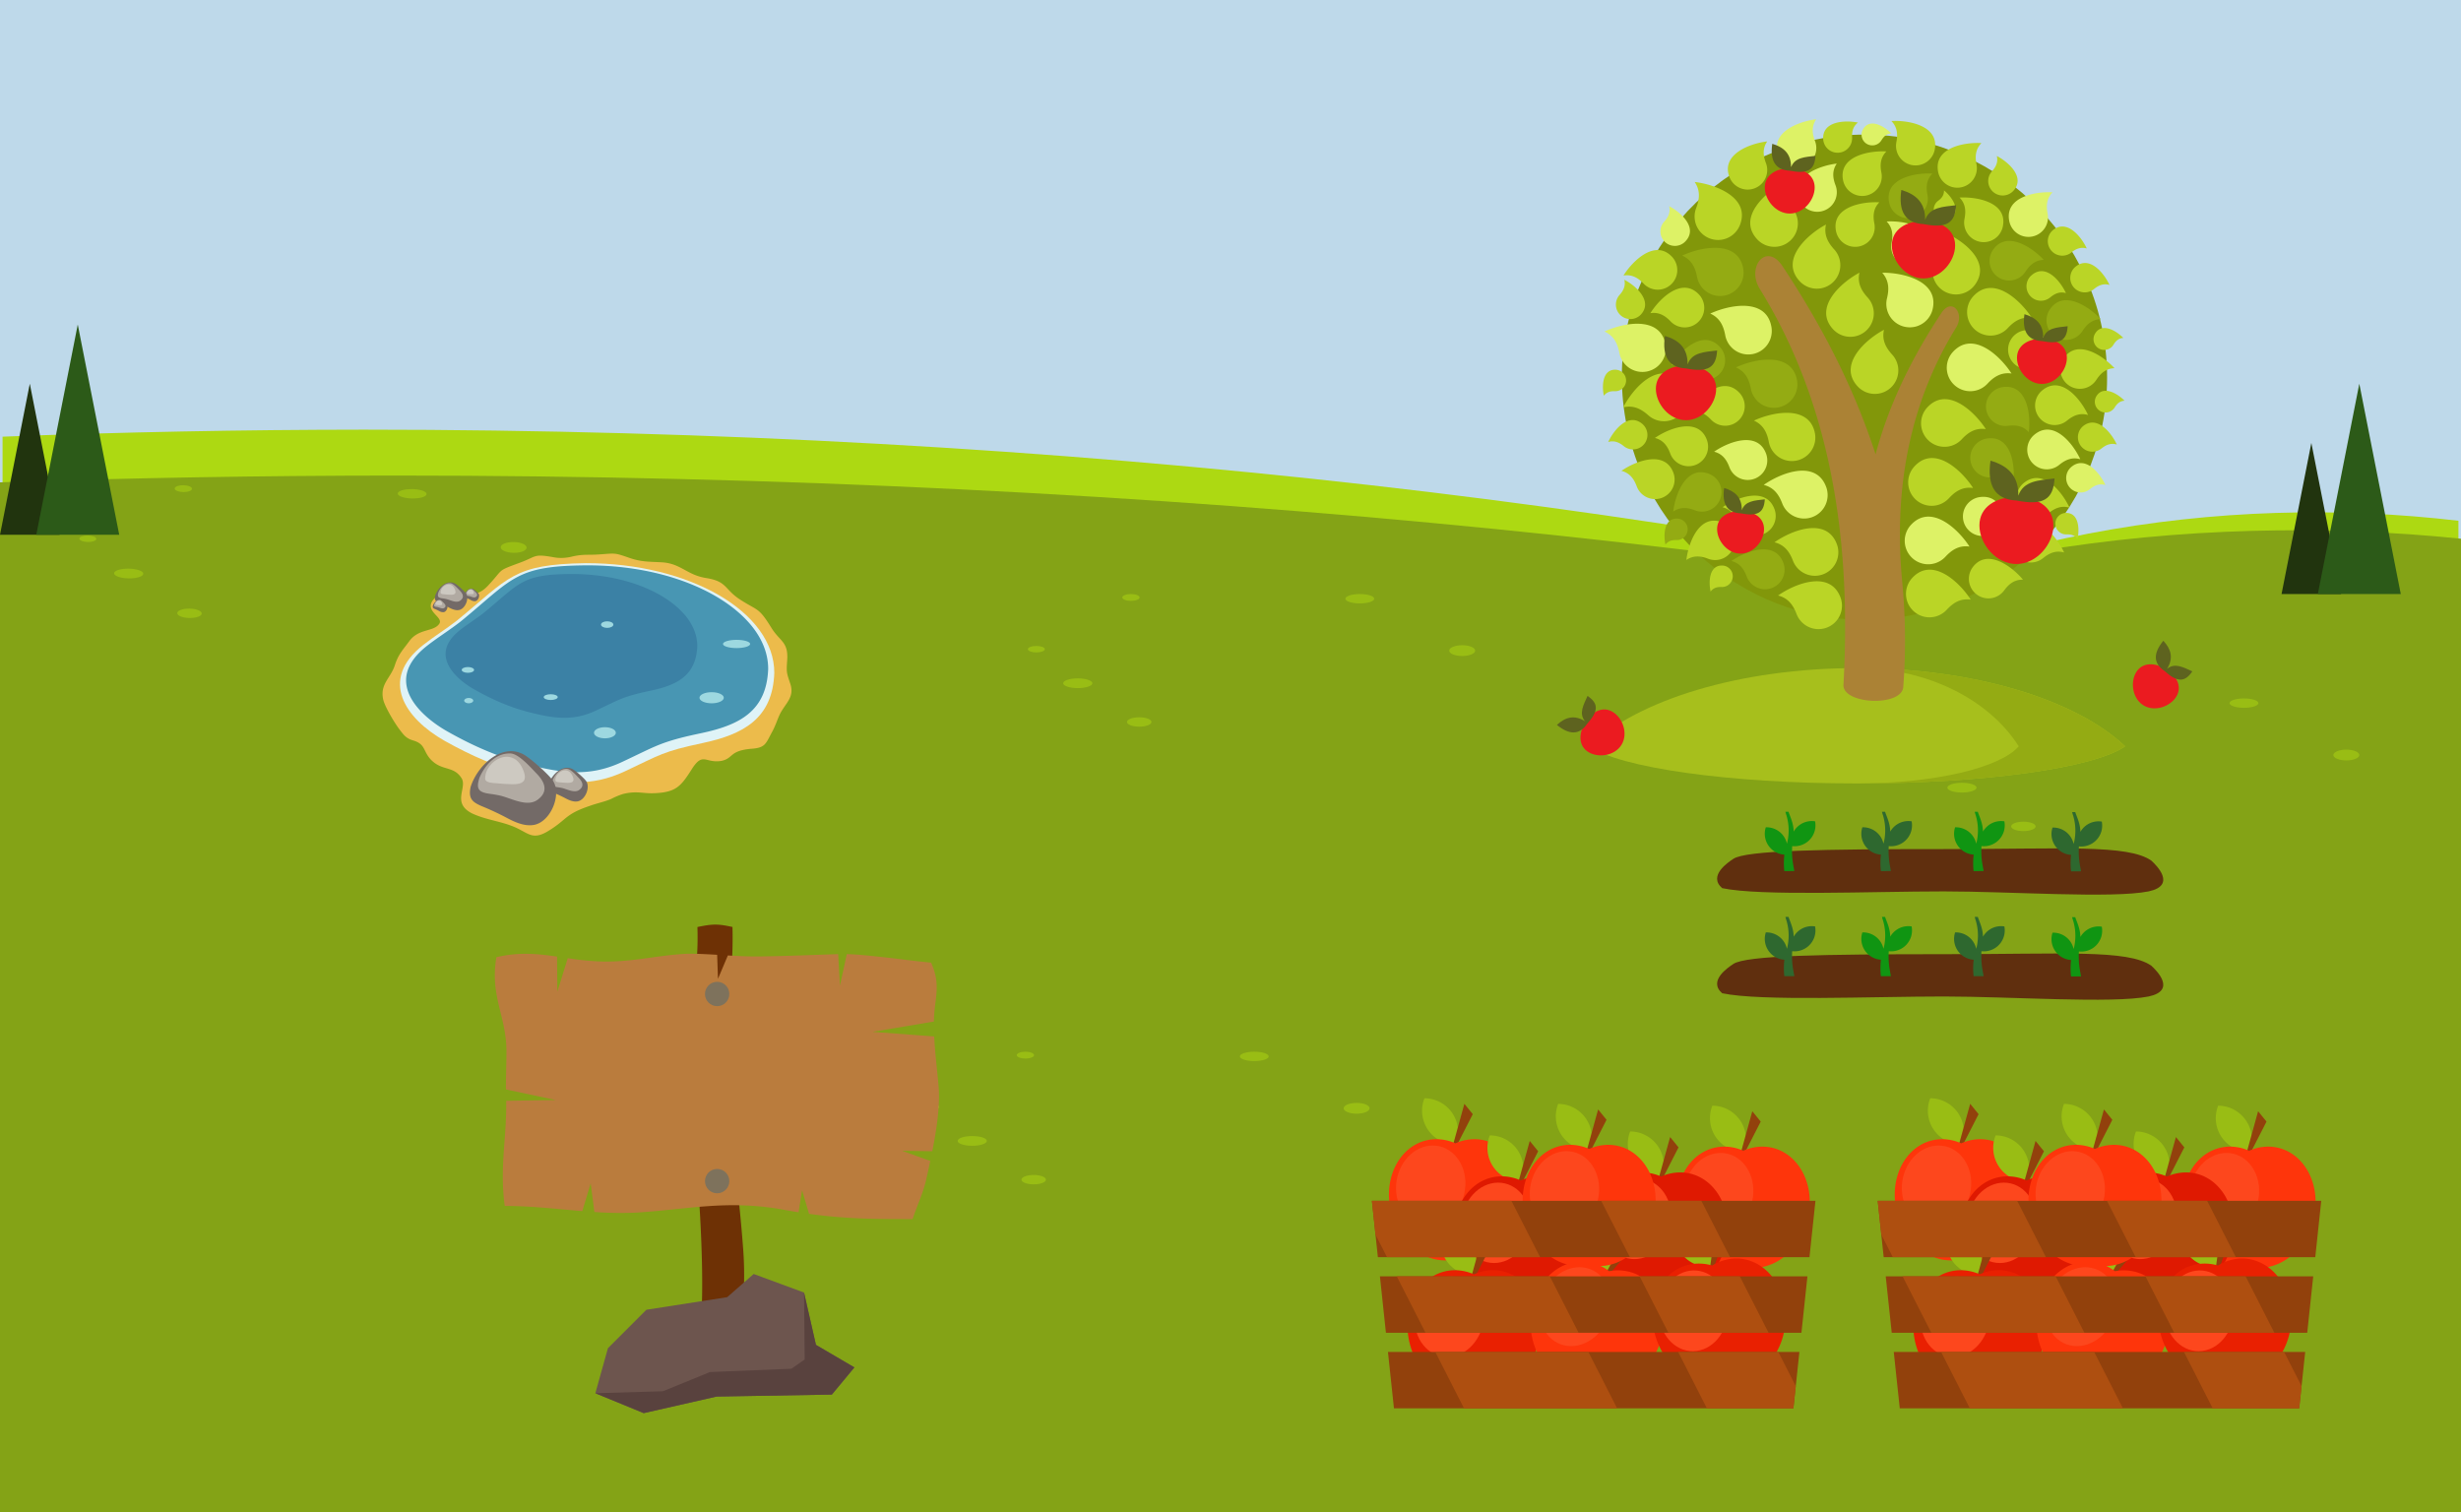 <svg xmlns="http://www.w3.org/2000/svg" xmlns:xlink="http://www.w3.org/1999/xlink" width="1920" height="1180" viewBox="0 0 1920 1180">
  <rect x="0" y="0" width="1920" height="1180" fill="#333333" stroke="none"/>
  <defs>
    <clipPath id="clip-bg">
      <rect width="1920" height="1180"/>
    </clipPath>
  </defs>
  <g id="bg" clip-path="url(#clip-bg)">
    <rect width="1920" height="1180" fill="#fff"/>
    <rect id="사각형_3" data-name="사각형 3" width="1920.857" height="1169.756" transform="translate(-0.857)" fill="#bed9ea"/>
    <g id="그룹_18" data-name="그룹 18" transform="translate(2 107.367)">
      <path id="패스_8" data-name="패스 8" d="M.976,456.6V394.446q138.938-5.373,281.939-5.473c547.266,0,1054.925,60.675,1473.8,164.22C1171.472,448.371,525.7,412.231.976,456.6Z" transform="translate(-0.976 -161.121)" fill="#add912" fill-rule="evenodd"/>
      <path id="패스_7" data-name="패스 7" d="M1920.976,547.411v661.908H.976V394.253q151.936-5.184,308.316-5.28C907.758,388.973,1462.911,447.511,1920.976,547.411Z" transform="translate(-2.976 -125.319)" fill="#84a316" fill-rule="evenodd"/>
    </g>
    <path id="패스_32" data-name="패스 32" d="M182.031,363.912l11.624,58.931,11.622,58.933H158.784l11.624-58.933Z" transform="translate(-158.784 -64.524)" fill="#21340e" fill-rule="evenodd"/>
    <path id="패스_33" data-name="패스 33" d="M219.45,317.709l16.18,82.033,16.18,82.033H187.09l16.179-82.033Z" transform="translate(-158.784 -64.524)" fill="#2c5a18" fill-rule="evenodd"/>
    <g id="그룹_19" data-name="그룹 19" transform="translate(0 89.756)">
      <path id="패스_11" data-name="패스 11" d="M575.816,508.537V661.962H.976V628.041C183.653,517.178,390,486.767,575.816,508.537Z" transform="translate(1342.184 -192)" fill="#add912" fill-rule="evenodd"/>
      <path id="패스_95" data-name="패스 95" d="M660.717,508.537V661.962H.976V628.041C210.633,517.178,447.458,486.767,660.717,508.537Z" transform="translate(1259.283 -178)" fill="#84a316" fill-rule="evenodd"/>
    </g>
    <path id="패스_46" data-name="패스 46" d="M98.648,438.332c6.288,0,11.387,1.7,11.387,3.8s-5.1,3.8-11.387,3.8-11.389-1.7-11.389-3.8,5.1-3.8,11.389-3.8ZM146.59,468.7c5.28,0,9.561,1.637,9.561,3.656s-4.281,3.654-9.561,3.654-9.559-1.637-9.559-3.654,4.28-3.656,9.559-3.656Zm251.952-56.239c5.591,0,10.122,1.89,10.122,4.218s-4.531,4.218-10.122,4.218-10.124-1.889-10.124-4.218,4.533-4.218,10.124-4.218Zm-79.866-39.937c6.216,0,11.255,1.639,11.255,3.66s-5.039,3.658-11.255,3.658-11.255-1.639-11.255-3.658,5.039-3.66,11.255-3.66Zm-178.553.008c3.728,0,6.75,1.2,6.75,2.671s-3.022,2.671-6.75,2.671-6.748-1.2-6.748-2.671,3.021-2.671,6.748-2.671ZM66.31,413.024c3.649,0,6.608,1.133,6.608,2.53s-2.959,2.532-6.608,2.532-6.608-1.133-6.608-2.532S62.661,413.024,66.31,413.024Z" transform="translate(659.868 448)" fill="#99bd14" fill-rule="evenodd"/>
    <path id="패스_97" data-name="패스 97" d="M182.031,363.912l11.624,58.931,11.622,58.933H158.784l11.624-58.933Z" transform="translate(1621.216 -18.321)" fill="#21340e" fill-rule="evenodd"/>
    <path id="패스_98" data-name="패스 98" d="M219.45,317.709l16.18,82.033,16.18,82.033H187.09l16.179-82.033Z" transform="translate(1621.216 -18.321)" fill="#2c5a18" fill-rule="evenodd"/>
    <path id="패스_99" data-name="패스 99" d="M98.648,438.332c6.288,0,11.387,1.7,11.387,3.8s-5.1,3.8-11.387,3.8-11.389-1.7-11.389-3.8,5.1-3.8,11.389-3.8ZM146.59,468.7c5.28,0,9.561,1.637,9.561,3.656s-4.281,3.654-9.561,3.654-9.559-1.637-9.559-3.654,4.28-3.656,9.559-3.656Zm251.952-56.239c5.591,0,10.122,1.89,10.122,4.218s-4.531,4.218-10.122,4.218-10.124-1.889-10.124-4.218,4.533-4.218,10.124-4.218Zm-79.866-39.937c6.216,0,11.255,1.639,11.255,3.66s-5.039,3.658-11.255,3.658-11.255-1.639-11.255-3.658,5.039-3.66,11.255-3.66Zm-178.553.008c3.728,0,6.75,1.2,6.75,2.671s-3.022,2.671-6.75,2.671-6.748-1.2-6.748-2.671,3.021-2.671,6.748-2.671ZM66.31,413.024c3.649,0,6.608,1.133,6.608,2.53s-2.959,2.532-6.608,2.532-6.608-1.133-6.608-2.532S62.661,413.024,66.31,413.024Z" transform="translate(1432.002 172.387)" fill="#99bd14" fill-rule="evenodd"/>
    <path id="패스_100" data-name="패스 100" d="M98.648,438.332c6.288,0,11.387,1.7,11.387,3.8s-5.1,3.8-11.387,3.8-11.389-1.7-11.389-3.8,5.1-3.8,11.389-3.8ZM146.59,468.7c5.28,0,9.561,1.637,9.561,3.656s-4.281,3.654-9.561,3.654-9.559-1.637-9.559-3.654,4.28-3.656,9.559-3.656Zm251.952-56.239c5.591,0,10.122,1.89,10.122,4.218s-4.531,4.218-10.122,4.218-10.124-1.889-10.124-4.218,4.533-4.218,10.124-4.218Zm-79.866-39.937c6.216,0,11.255,1.639,11.255,3.66s-5.039,3.658-11.255,3.658-11.255-1.639-11.255-3.658,5.039-3.66,11.255-3.66Zm-178.553.008c3.728,0,6.75,1.2,6.75,2.671s-3.022,2.671-6.75,2.671-6.748-1.2-6.748-2.671,3.021-2.671,6.748-2.671ZM66.31,413.024c3.649,0,6.608,1.133,6.608,2.53s-2.959,2.532-6.608,2.532-6.608-1.133-6.608-2.532S62.661,413.024,66.31,413.024Z" transform="translate(742.211 90.93)" fill="#99bd14" fill-rule="evenodd"/>
    <path id="패스_101" data-name="패스 101" d="M98.648,438.332c6.288,0,11.387,1.7,11.387,3.8s-5.1,3.8-11.387,3.8-11.389-1.7-11.389-3.8,5.1-3.8,11.389-3.8ZM146.59,468.7c5.28,0,9.561,1.637,9.561,3.656s-4.281,3.654-9.561,3.654-9.559-1.637-9.559-3.654,4.28-3.656,9.559-3.656Zm251.952-56.239c5.591,0,10.122,1.89,10.122,4.218s-4.531,4.218-10.122,4.218-10.124-1.889-10.124-4.218,4.533-4.218,10.124-4.218Zm-79.866-39.937c6.216,0,11.255,1.639,11.255,3.66s-5.039,3.658-11.255,3.658-11.255-1.639-11.255-3.658,5.039-3.66,11.255-3.66Zm-178.553.008c3.728,0,6.75,1.2,6.75,2.671s-3.022,2.671-6.75,2.671-6.748-1.2-6.748-2.671,3.021-2.671,6.748-2.671ZM66.31,413.024c3.649,0,6.608,1.133,6.608,2.53s-2.959,2.532-6.608,2.532-6.608-1.133-6.608-2.532S62.661,413.024,66.31,413.024Z" transform="matrix(1, 0.017, -0.017, 1, 9.28, 3.647)" fill="#99bd14" fill-rule="evenodd"/>
    <g id="그룹_15" data-name="그룹 15" transform="translate(1134.025 56.663)">
      <circle id="타원_1" data-name="타원 1" cx="189.273" cy="189.273" r="189.273" transform="translate(108.996 73.685) rotate(-7.228)" fill="#82970a"/>
      <path id="패스_26" data-name="패스 26" d="M314.884,410.236c91.671,0,170.972,24.868,209.087,61.03-23.817,16.651-108.4,28.966-209.087,28.966s-185.27-12.315-209.09-28.966C143.911,435.1,223.213,410.236,314.884,410.236Z" transform="translate(0 54.34)" fill="#a7bf1c" fill-rule="evenodd"/>
      <path id="패스_27" data-name="패스 27" d="M288.974,410.236c91.671,0,170.972,24.868,209.088,61.03-23.817,16.651-108.4,28.966-209.088,28.966,60.707,0,111.7-12.315,126.057-28.966C392.051,435.1,344.242,410.236,288.974,410.236Z" transform="translate(25.91 54.34)" fill="#94ab13" fill-rule="evenodd"/>
      <path id="패스_28" data-name="패스 28" d="M288.126,462.985c7.045-124.847-14.35-226.35-65.3-308.8-10.6-17.157,5.163-36.7,17.724-17.727,30.07,45.421,55.56,93.989,72.639,146.87,10.708-40.287,29.126-76.728,51.467-110.474,8.089-12.225,18.248.368,11.418,11.419C343.245,237.39,326.338,303.021,334,383.206a476.958,476.958,0,0,1,.774,81.645C333.611,480.367,287.25,478.521,288.126,462.985Z" transform="translate(16.059 14.514)" fill="#ab8235" fill-rule="evenodd"/>
      <path id="패스_29" data-name="패스 29" d="M316.9,198.355a18.307,18.307,0,1,1-27,24.734c-15.566-16.988,6.384-36.519,20.625-44.1C308.713,186.972,311.984,192.986,316.9,198.355Z" transform="translate(25.284 21.631)" fill="#bad526" fill-rule="evenodd"/>
      <path id="패스_30" data-name="패스 30" d="M300.138,159.328a18.306,18.306,0,1,1-27,24.733c-15.565-16.989,6.384-36.518,20.625-44.1C291.957,147.946,295.228,153.959,300.138,159.328Z" transform="translate(22.914 16.11)" fill="#bad526" fill-rule="evenodd"/>
      <path id="패스_31" data-name="패스 31" d="M277.255,126.431a18.307,18.307,0,1,1-27,24.732c-15.566-16.988,6.385-36.518,20.622-44.1C269.07,115.046,272.342,121.062,277.255,126.431Z" transform="translate(19.677 11.457)" fill="#bad526" fill-rule="evenodd"/>
      <path id="패스_32-2" data-name="패스 32" d="M248.238,97.823a18.306,18.306,0,1,1-27,24.733c-15.566-16.987,6.385-36.517,20.624-44.1C240.055,86.44,243.329,92.454,248.238,97.823Z" transform="translate(15.573 7.411)" fill="#bad526" fill-rule="evenodd"/>
      <path id="패스_33-2" data-name="패스 33" d="M230.043,258.574a18.307,18.307,0,0,0,36-6.669c-4.2-22.657-33.007-16.884-47.632-10.079C225.877,245.188,228.711,251.419,230.043,258.574Z" transform="translate(15.929 29.66)" fill="#bad526" fill-rule="evenodd"/>
      <path id="패스_34" data-name="패스 34" d="M217.783,222.2a18.307,18.307,0,0,0,36-6.668c-4.2-22.657-33.007-16.884-47.634-10.079C213.617,208.817,216.451,215.048,217.783,222.2Z" transform="translate(14.195 24.516)" fill="#94ab13" fill-rule="evenodd"/>
      <path id="패스_35" data-name="패스 35" d="M181,145.782a18.307,18.307,0,0,0,36-6.668c-4.2-22.655-33.006-16.884-47.631-10.08C176.838,132.4,179.671,138.629,181,145.782Z" transform="translate(8.993 13.707)" fill="#94ab13" fill-rule="evenodd"/>
      <path id="패스_36" data-name="패스 36" d="M179.083,98.337a18.306,18.306,0,1,0,34.173,13.143c8.27-21.506-19.3-31.652-35.329-33.5C182.533,84.75,181.688,91.543,179.083,98.337Z" transform="translate(10.194 7.344)" fill="#bad526" fill-rule="evenodd"/>
      <path id="패스_37" data-name="패스 37" d="M230.328,67.209a15.249,15.249,0,0,1-28.465,10.946c-6.89-17.913,16.078-26.363,29.426-27.9C227.453,55.893,228.157,61.55,230.328,67.209Z" transform="translate(13.41 3.422)" fill="#bad526" fill-rule="evenodd"/>
      <path id="패스_38" data-name="패스 38" d="M344.011,131.79a18.307,18.307,0,0,0,29.455,21.748c13.687-18.536-10.2-35.642-25.157-41.682C350.947,119.608,348.331,125.931,344.011,131.79Z" transform="translate(33.189 12.135)" fill="#bad526" fill-rule="evenodd"/>
      <path id="패스_39" data-name="패스 39" d="M395.857,181.712a18.307,18.307,0,0,1-26.871-24.872c15.653-16.908,36.922,3.362,45.651,16.928C406.528,172.622,400.8,176.377,395.857,181.712Z" transform="translate(36.538 17.589)" fill="#bad526" fill-rule="evenodd"/>
      <path id="패스_40" data-name="패스 40" d="M364.39,257.723a18.307,18.307,0,1,1-26.87-24.872c15.651-16.908,36.919,3.362,45.646,16.928C375.063,248.632,369.337,252.386,364.39,257.723Z" transform="translate(32.087 28.34)" fill="#bad526" fill-rule="evenodd"/>
      <path id="패스_41" data-name="패스 41" d="M355.674,297.962a18.307,18.307,0,1,1-26.867-24.873c15.653-16.908,36.92,3.363,45.647,16.929C366.349,288.872,360.621,292.626,355.674,297.962Z" transform="translate(30.855 34.032)" fill="#bad526" fill-rule="evenodd"/>
      <path id="패스_42" data-name="패스 42" d="M354.086,374.274a18.307,18.307,0,1,1-26.87-24.872c15.653-16.909,36.92,3.362,45.647,16.928C364.758,365.182,359.03,368.939,354.086,374.274Z" transform="translate(30.63 44.826)" fill="#bad526" fill-rule="evenodd"/>
      <path id="패스_43" data-name="패스 43" d="M394.19,248.413a15.248,15.248,0,0,1-3.858-30.252c19.037-2.43,21.78,21.889,20.1,35.222C405.868,248.313,400.2,247.65,394.19,248.413Z" transform="translate(38.362 27.148)" fill="#94ab13" fill-rule="evenodd"/>
      <path id="패스_44" data-name="패스 44" d="M409.311,209.59a15.248,15.248,0,0,1-3.859-30.252c19.037-2.43,21.783,21.891,20.1,35.219C420.988,209.492,415.324,208.827,409.311,209.59Z" transform="translate(40.501 21.656)" fill="#bad526" fill-rule="evenodd"/>
      <path id="패스_45" data-name="패스 45" d="M383.567,283.558a15.25,15.25,0,1,1-3.859-30.254c19.035-2.429,21.781,21.889,20.1,35.222C395.242,283.461,389.577,282.8,383.567,283.558Z" transform="translate(36.859 32.118)" fill="#94ab13" fill-rule="evenodd"/>
      <path id="패스_46-2" data-name="패스 46" d="M392.821,360.263a15.247,15.247,0,0,1-24.7-17.878c11.251-15.549,30.867-.914,39.443,9.433C400.739,351.677,396.38,355.355,392.821,360.263Z" transform="translate(36.695 43.783)" fill="#bad526" fill-rule="evenodd"/>
      <path id="패스_47" data-name="패스 47" d="M419.147,338.475a15.249,15.249,0,0,1-19.293-23.62c14.863-12.142,30.069,7.038,35.7,19.236C429,332.207,423.846,334.646,419.147,338.475Z" transform="translate(40.801 40.3)" fill="#bad526" fill-rule="evenodd"/>
      <path id="패스_48" data-name="패스 48" d="M422.824,307.825a15.249,15.249,0,1,1-19.293-23.62c14.865-12.142,30.069,7.039,35.7,19.236C432.679,301.557,427.522,304,422.824,307.825Z" transform="translate(41.321 35.965)" fill="#bad526" fill-rule="evenodd"/>
      <path id="패스_49" data-name="패스 49" d="M433.092,320.926a8.376,8.376,0,0,1-.572-16.743c10.532-.362,10.8,13.08,9.2,20.282C439.484,321.467,436.421,320.814,433.092,320.926Z" transform="translate(45.069 39.338)" fill="#bad526" fill-rule="evenodd"/>
      <path id="패스_50" data-name="패스 50" d="M435.494,244.484a15.249,15.249,0,1,1-19.293-23.62c14.862-12.14,30.068,7.036,35.7,19.236C445.346,238.218,440.189,240.653,435.494,244.484Z" transform="translate(43.113 27.006)" fill="#bad526" fill-rule="evenodd"/>
      <path id="패스_51" data-name="패스 51" d="M455.846,216.305a15.25,15.25,0,0,1-25.616-16.553c10.417-16.119,30.776-2.541,39.883,7.338C463.3,207.314,459.138,211.217,455.846,216.305Z" transform="translate(45.544 23.513)" fill="#bad526" fill-rule="evenodd"/>
      <path id="패스_52" data-name="패스 52" d="M446.446,182.8a15.249,15.249,0,0,1-25.616-16.552c10.417-16.121,30.776-2.541,39.884,7.338C453.9,173.8,449.738,177.707,446.446,182.8Z" transform="translate(44.215 18.773)" fill="#94ab13" fill-rule="evenodd"/>
      <path id="패스_53" data-name="패스 53" d="M407.474,142.266a15.248,15.248,0,0,1-25.613-16.551c10.413-16.121,30.773-2.541,39.88,7.337C414.926,133.276,410.769,137.178,407.474,142.266Z" transform="translate(38.702 13.041)" fill="#94ab13" fill-rule="evenodd"/>
      <path id="패스_54" data-name="패스 54" d="M362.825,105.172a15.248,15.248,0,1,0,29.922,5.888c3.706-18.83-20.37-23.207-33.788-22.428C363.709,93.528,363.988,99.224,362.825,105.172Z" transform="translate(35.809 8.838)" fill="#bad526" fill-rule="evenodd"/>
      <path id="패스_55" data-name="패스 55" d="M423.318,159.3a11.3,11.3,0,1,1-14.292-17.5c11.012-8.992,22.272,5.212,26.446,14.247C430.616,154.656,426.8,156.463,423.318,159.3Z" transform="translate(42.303 15.966)" fill="#bad526" fill-rule="evenodd"/>
      <path id="패스_56" data-name="패스 56" d="M437.536,128.787a11.3,11.3,0,0,1-14.29-17.5c11.009-8.992,22.271,5.212,26.443,14.249C444.833,124.144,441.016,125.949,437.536,128.787Z" transform="translate(44.315 11.65)" fill="#bad526" fill-rule="evenodd"/>
      <path id="패스_57" data-name="패스 57" d="M453.065,153.716a11.295,11.295,0,1,1-14.291-17.495c11.012-8.992,22.272,5.211,26.445,14.246C460.363,149.072,456.543,150.878,453.065,153.716Z" transform="translate(46.511 15.176)" fill="#bad526" fill-rule="evenodd"/>
      <path id="패스_58" data-name="패스 58" d="M458.075,262.788a11.3,11.3,0,0,1-14.292-17.495c11.013-8.992,22.273,5.211,26.445,14.245C465.373,258.145,461.555,259.952,458.075,262.788Z" transform="translate(47.22 30.603)" fill="#bad526" fill-rule="evenodd"/>
      <path id="패스_59" data-name="패스 59" d="M466.9,233.7a8.377,8.377,0,0,1-14.31-8.711c5.482-9,16.861-1.848,22.009,3.443C470.859,228.658,468.635,230.862,466.9,233.7Z" transform="translate(48.88 27.531)" fill="#bad526" fill-rule="evenodd"/>
      <path id="패스_60" data-name="패스 60" d="M466.085,190.794a8.376,8.376,0,1,1-14.309-8.709c5.481-9,16.86-1.849,22,3.441C470.042,185.749,467.82,187.952,466.085,190.794Z" transform="translate(48.764 21.462)" fill="#bad526" fill-rule="evenodd"/>
      <path id="패스_61" data-name="패스 61" d="M381.445,72.187a11.295,11.295,0,0,0,16.805,15.1c9.5-10.574-4.159-22.491-12.991-27.083C386.423,65.116,384.443,68.845,381.445,72.187Z" transform="translate(38.581 4.829)" fill="#bad526" fill-rule="evenodd"/>
      <path id="패스_62" data-name="패스 62" d="M304.478,108.434a15.248,15.248,0,1,1-29.923,5.886c-3.705-18.83,20.371-23.2,33.788-22.426C303.594,96.79,303.314,102.486,304.478,108.434Z" transform="translate(23.816 9.3)" fill="#bad526" fill-rule="evenodd"/>
      <path id="패스_63" data-name="패스 63" d="M309.3,73.649a15.249,15.249,0,0,1-29.925,5.888c-3.705-18.829,20.375-23.2,33.788-22.426C308.418,62.006,308.135,67.7,309.3,73.649Z" transform="translate(24.498 4.38)" fill="#bad526" fill-rule="evenodd"/>
      <path id="패스_64" data-name="패스 64" d="M288.3,49.2a11.295,11.295,0,0,1-22.56,1.157c-.726-14.2,17.389-14.863,27.14-12.875C288.882,40.567,288.075,44.711,288.3,49.2Z" transform="translate(22.62 1.499)" fill="#bad526" fill-rule="evenodd"/>
      <path id="패스_65" data-name="패스 65" d="M340.769,88.77a15.25,15.25,0,1,1-29.926,5.886c-3.7-18.83,20.374-23.2,33.788-22.426C339.884,77.127,339.6,82.822,340.769,88.77Z" transform="translate(28.949 6.519)" fill="#94ab13" fill-rule="evenodd"/>
      <path id="패스_66" data-name="패스 66" d="M344.74,91.847a8.375,8.375,0,0,0,9.94,13.482c8.485-6.256.353-16.957-5.373-21.617C349.416,87.457,347.419,89.869,344.74,91.847Z" transform="translate(33.316 8.155)" fill="#bad526" fill-rule="evenodd"/>
      <path id="패스_67" data-name="패스 67" d="M374.277,67.928a15.248,15.248,0,1,1-29.922,5.886c-3.706-18.829,20.37-23.206,33.788-22.425C373.394,56.285,373.114,61.98,374.277,67.928Z" transform="translate(33.689 3.571)" fill="#bad526" fill-rule="evenodd"/>
      <path id="패스_68" data-name="패스 68" d="M316.236,52.863a15.25,15.25,0,0,0,29.926,5.886c3.7-18.83-20.375-23.2-33.789-22.427C317.123,41.219,317.4,46.915,316.236,52.863Z" transform="translate(29.219 1.44)" fill="#bad526" fill-rule="evenodd"/>
      <path id="패스_69" data-name="패스 69" d="M246.885,340.041a18.308,18.308,0,0,0,34.239-12.976c-8.167-21.542-35.487-10.733-48.668-1.431C240.4,327.611,244.3,333.238,246.885,340.041Z" transform="translate(17.916 40.802)" fill="#bad526" fill-rule="evenodd"/>
      <path id="패스_70" data-name="패스 70" d="M249.337,376.412a18.307,18.307,0,1,0,34.238-12.977c-8.166-21.544-35.486-10.733-48.667-1.43C242.854,363.981,246.752,369.612,249.337,376.412Z" transform="translate(18.262 45.947)" fill="#bad526" fill-rule="evenodd"/>
      <path id="패스_71" data-name="패스 71" d="M214.946,350.242a15.248,15.248,0,1,0,28.6-10.587c-6.661-18-29.487-9.173-40.525-1.507C209.626,339.847,212.836,344.56,214.946,350.242Z" transform="translate(13.752 42.862)" fill="#94ab13" fill-rule="evenodd"/>
      <path id="패스_72" data-name="패스 72" d="M208.889,313.506a15.248,15.248,0,1,0,28.6-10.59c-6.661-18-29.487-9.168-40.525-1.5C203.569,303.11,206.779,307.821,208.889,313.506Z" transform="translate(12.895 37.666)" fill="#bad526" fill-rule="evenodd"/>
      <path id="패스_73" data-name="패스 73" d="M191.051,243.693a15.249,15.249,0,0,0,22.068-21.051c-13.249-13.888-30.708,3.262-37.808,14.67C182.049,236.256,186.865,239.312,191.051,243.693Z" transform="translate(9.833 27.072)" fill="#bad526" fill-rule="evenodd"/>
      <path id="패스_74" data-name="패스 74" d="M177.566,212.225a15.248,15.248,0,1,0,22.065-21.049c-13.246-13.887-30.707,3.261-37.806,14.669C168.562,204.789,173.378,207.844,177.566,212.225Z" transform="translate(7.925 22.621)" fill="#94ab13" fill-rule="evenodd"/>
      <path id="패스_75" data-name="패스 75" d="M163.384,176.493a15.248,15.248,0,1,0,22.066-21.051c-13.248-13.887-30.708,3.262-37.807,14.67C154.38,169.057,159.2,172.112,163.384,176.493Z" transform="translate(5.919 17.567)" fill="#bad526" fill-rule="evenodd"/>
      <path id="패스_76" data-name="패스 76" d="M144.994,150.747a15.25,15.25,0,0,0,22.068-21.053c-13.248-13.886-30.707,3.262-37.808,14.672C135.992,143.31,140.808,146.364,144.994,150.747Z" transform="translate(3.318 13.925)" fill="#bad526" fill-rule="evenodd"/>
      <path id="패스_77" data-name="패스 77" d="M127.877,217.447a18.307,18.307,0,0,0,36-6.668c-4.2-22.655-33.007-16.885-47.632-10.079,7.465,3.362,10.3,9.593,11.63,16.747ZM415.058,241.4a18.307,18.307,0,1,1-26.871-24.872c15.653-16.908,36.923,3.362,45.647,16.928-8.105-1.145-13.83,2.61-18.777,7.944Zm-78.409-66.523a18.307,18.307,0,0,0,35.556,8.735c5.5-22.377-23.135-28.97-39.263-28.786,5.421,6.136,5.437,12.983,3.707,20.051Zm3.6-43.489a15.248,15.248,0,1,0,29.922,5.886c3.705-18.83-20.375-23.2-33.788-22.426,4.751,4.9,5.029,10.591,3.866,16.54ZM296.535,86.63a15.249,15.249,0,0,1-28.466,10.945c-6.889-17.913,16.08-26.364,29.425-27.9-3.832,5.639-3.13,11.3-.959,16.957ZM210.442,203.452a18.307,18.307,0,1,0,36-6.667c-4.2-22.655-33.006-16.885-47.634-10.079,7.466,3.363,10.3,9.594,11.631,16.746Zm3.285,103.111a15.248,15.248,0,1,0,28.6-10.586c-6.664-18-29.488-9.171-40.525-1.507,6.606,1.7,9.816,6.411,11.926,12.092Zm41.2,28.22c-2.584-6.8-6.482-12.434-14.429-14.411,13.181-9.3,40.5-20.112,48.665,1.43a18.307,18.307,0,1,1-34.236,12.98Zm127.328,41.641a18.307,18.307,0,0,1-26.871-24.872c15.653-16.909,36.923,3.359,45.647,16.928-8.105-1.148-13.83,2.608-18.777,7.944Zm30.882-16.32c6.013-.763,11.677-.1,16.24,4.968,1.684-13.33-1.062-37.649-20.1-35.22a15.249,15.249,0,1,0,3.857,30.253Zm57.928-55.381a15.248,15.248,0,1,1-19.294-23.616c14.864-12.143,30.069,7.036,35.7,19.234-6.556-1.882-11.71.556-16.408,4.382Zm23.864,18.994c3.48-2.838,7.3-4.641,12.153-3.247-4.172-9.035-15.432-23.24-26.442-14.246a11.294,11.294,0,1,0,14.289,17.494ZM461.984,108.637a15.248,15.248,0,1,1-29.922,5.888c-3.705-18.83,20.37-23.206,33.784-22.426-4.746,4.9-5.026,10.591-3.863,16.538Zm-129.6-57.2a8.376,8.376,0,1,1-14.31-8.709c5.481-9,16.86-1.849,22.008,3.44-3.743.224-5.965,2.427-7.7,5.269Zm-51.874.648c-2.17-5.658-2.874-11.317.963-16.956-13.349,1.539-36.316,9.99-29.428,27.9a15.248,15.248,0,0,0,28.464-10.948ZM162.926,114.917a11.294,11.294,0,1,0,16.8,15.094c9.5-10.574-4.162-22.491-12.991-27.083C167.9,107.845,165.922,111.574,162.926,114.917Z" transform="translate(1.479 1.283)" fill="#ddf266" fill-rule="evenodd"/>
      <path id="패스_78" data-name="패스 78" d="M126.848,156.782a11.294,11.294,0,0,0,16.8,15.094c9.5-10.575-4.159-22.492-12.99-27.084C131.827,149.709,129.846,153.438,126.848,156.782Z" transform="translate(2.569 16.794)" fill="#bad526" fill-rule="evenodd"/>
      <path id="패스_79" data-name="패스 79" d="M148.525,241.376A18.307,18.307,0,1,0,172.835,214c-17.231-15.3-36.415,6.956-43.776,21.311C137.016,233.375,143.081,236.553,148.525,241.376Z" transform="translate(3.291 25.854)" fill="#bad526" fill-rule="evenodd"/>
      <path id="패스_80" data-name="패스 80" d="M162.668,266.153a15.248,15.248,0,0,0,28.6-10.59c-6.663-18-29.488-9.17-40.526-1.507C157.347,255.754,160.559,260.468,162.668,266.153Z" transform="translate(6.357 30.968)" fill="#bad526" fill-rule="evenodd"/>
      <path id="패스_81" data-name="패스 81" d="M180.21,306.08a15.248,15.248,0,0,0,10.967-28.456c-17.909-6.9-26.376,16.06-27.925,29.409C168.893,303.2,174.552,303.906,180.21,306.08Z" transform="translate(8.127 35.403)" fill="#94ab13" fill-rule="evenodd"/>
      <path id="패스_82" data-name="패스 82" d="M189.2,339.182a15.247,15.247,0,0,0,10.966-28.455c-17.908-6.9-26.375,16.059-27.924,29.406C177.884,336.3,183.544,337.007,189.2,339.182Z" transform="translate(9.399 40.086)" fill="#bad526" fill-rule="evenodd"/>
      <path id="패스_83" data-name="패스 83" d="M197.511,356.883a8.376,8.376,0,0,0,.574-16.743c-10.536-.358-10.8,13.08-9.2,20.287C191.119,357.422,194.182,356.77,197.511,356.883Z" transform="translate(11.65 44.424)" fill="#bad526" fill-rule="evenodd"/>
      <path id="패스_84" data-name="패스 84" d="M166.656,324.8a8.377,8.377,0,1,0,.572-16.744c-10.533-.36-10.8,13.082-9.2,20.286C160.265,325.341,163.328,324.693,166.656,324.8Z" transform="translate(7.286 39.886)" fill="#94ab13" fill-rule="evenodd"/>
      <path id="패스_85" data-name="패스 85" d="M139.783,288.629a15.248,15.248,0,0,0,28.6-10.589c-6.663-18-29.488-9.168-40.526-1.507C134.463,278.231,137.674,282.945,139.783,288.629Z" transform="translate(3.121 34.147)" fill="#bad526" fill-rule="evenodd"/>
      <path id="패스_86" data-name="패스 86" d="M130.967,261.056a11.294,11.294,0,1,0,14.29-17.494c-11.01-8.992-22.271,5.211-26.443,14.246C123.669,256.415,127.488,258.219,130.967,261.056Z" transform="translate(1.842 30.359)" fill="#bad526" fill-rule="evenodd"/>
      <path id="패스_87" data-name="패스 87" d="M124.563,223.045a8.376,8.376,0,1,0,.573-16.742c-10.536-.36-10.8,13.08-9.2,20.285C118.172,223.585,121.237,222.936,124.563,223.045Z" transform="translate(1.332 25.494)" fill="#bad526" fill-rule="evenodd"/>
    </g>
    <g id="그룹_13" data-name="그룹 13" transform="translate(1133 123.079)">
      <path id="패스_49-2" data-name="패스 49" d="M440.135,264.624c15.933,0,28.85,7.78,28.85,22.232s-12.917,30.107-28.85,30.107-28.85-15.653-28.85-30.107S424.2,264.624,440.135,264.624Z" fill="#eb1b20" fill-rule="evenodd"/>
      <path id="패스_50-2" data-name="패스 50" d="M419.932,236.314c13.271,3.845,22.023,11.624,21.685,27.323,4.129-11.742,16.158-11.961,28.271-13.415-.895,16.6-9.055,21.237-29.71,17.2C423.435,266.6,417.144,255.792,419.932,236.314Z" fill="#5e631f" fill-rule="evenodd"/>
    </g>
    <g id="그룹_18-2" data-name="그룹 18" transform="translate(788.235 99.3)">
      <path id="패스_63-2" data-name="패스 63" d="M569.716,299.417c10.112,0,18.311,4.938,18.311,14.111s-8.2,19.11-18.311,19.11S551.4,322.7,551.4,313.528,559.6,299.417,569.716,299.417Z" fill="#eb1b20" fill-rule="evenodd"/>
      <path id="패스_64-2" data-name="패스 64" d="M556.892,281.447c8.422,2.441,13.979,7.379,13.763,17.343,2.621-7.453,10.257-7.592,17.946-8.515-.569,10.537-5.749,13.48-18.859,10.918C559.114,300.669,555.122,293.81,556.892,281.447Z" fill="#5e631f" fill-rule="evenodd"/>
    </g>
    <g id="그룹_17" data-name="그룹 17" transform="translate(975 55.147)">
      <path id="패스_57-2" data-name="패스 57" d="M525.644,117.293c13.634,0,24.688,6.657,24.688,19.024s-11.054,25.763-24.688,25.763-24.687-13.4-24.687-25.763S512.009,117.293,525.644,117.293Z" fill="#eb1b20" fill-rule="evenodd"/>
      <path id="패스_58-2" data-name="패스 58" d="M508.356,93.067c11.356,3.29,18.846,9.948,18.556,23.381,3.533-10.048,13.826-10.235,24.192-11.479-.766,14.205-7.75,18.174-25.423,14.718C511.352,118.982,505.97,109.735,508.356,93.067Z" fill="#5e631f" fill-rule="evenodd"/>
    </g>
    <g id="그룹_15-2" data-name="그룹 15" transform="translate(1234.066 68.817)">
      <path id="패스_53-2" data-name="패스 53" d="M358.982,195.407c10.748,0,19.463,5.247,19.463,15s-8.715,20.31-19.463,20.31-19.462-10.56-19.462-20.31S348.234,195.407,358.982,195.407Z" fill="#eb1b20" fill-rule="evenodd"/>
      <path id="패스_54-2" data-name="패스 54" d="M345.354,176.309c8.953,2.593,14.857,7.842,14.627,18.432,2.787-7.921,10.9-8.069,19.073-9.05-.6,11.2-6.11,14.328-20.042,11.6C347.716,196.738,343.473,189.449,345.354,176.309Z" fill="#5e631f" fill-rule="evenodd"/>
    </g>
    <g id="그룹_15-3" data-name="그룹 15" transform="translate(1037.316 -64.105)">
      <path id="패스_53-3" data-name="패스 53" d="M358.982,195.407c10.748,0,19.463,5.247,19.463,15s-8.715,20.31-19.463,20.31-19.462-10.56-19.462-20.31S348.234,195.407,358.982,195.407Z" fill="#eb1b20" fill-rule="evenodd"/>
      <path id="패스_54-3" data-name="패스 54" d="M345.354,176.309c8.953,2.593,14.857,7.842,14.627,18.432,2.787-7.921,10.9-8.069,19.073-9.05-.6,11.2-6.11,14.328-20.042,11.6C347.716,196.738,343.473,189.449,345.354,176.309Z" fill="#5e631f" fill-rule="evenodd"/>
    </g>
    <g id="그룹_14" data-name="그룹 14" transform="translate(1007.651 43.809)">
      <path id="패스_51-2" data-name="패스 51" d="M307.733,241.378c12.989,0,23.519,6.342,23.519,18.124s-10.53,24.541-23.519,24.541-23.518-12.76-23.518-24.541S294.745,241.378,307.733,241.378Z" fill="#eb1b20" fill-rule="evenodd"/>
      <path id="패스_52-2" data-name="패스 52" d="M291.265,218.3c10.818,3.135,17.953,9.476,17.676,22.274,3.366-9.572,13.172-9.75,23.046-10.936-.729,13.532-7.381,17.313-24.218,14.021C294.12,242.988,288.991,234.179,291.265,218.3Z" fill="#5e631f" fill-rule="evenodd"/>
    </g>
    <path id="패스_852" data-name="패스 852" d="M0,240.111" transform="translate(617.785 772.816)" fill="#fff" stroke="#4c2007" stroke-linecap="round" stroke-width="4"/>
    <g id="그룹_446" data-name="그룹 446" transform="translate(-693.638 -1291.453)">
      <path id="패스_27-2" data-name="패스 27" d="M152.656,224.327a26.353,26.353,0,0,1,24.41,36.059,26.347,26.347,0,0,1-24.41-36.059Z" transform="translate(1652.29 1923.973)" fill="#99bd14" fill-rule="evenodd"/>
      <path id="패스_28-2" data-name="패스 28" d="M167.339,258.148l8.54-30.89,6.553,8.073L169.68,260.253Z" transform="translate(1660.225 1925.38)" fill="#92410c" fill-rule="evenodd"/>
      <path id="패스_29-2" data-name="패스 29" d="M170.351,245.917a36.534,36.534,0,0,1,14.847,3.217,36.5,36.5,0,0,1,14.842-3.217c22.228,0,38.737,21.167,36.871,47.273s-21.4,47.271-43.625,47.271a33.789,33.789,0,0,1-8.089-.972,33.872,33.872,0,0,1-8.093.972c-22.228,0-41.762-21.166-43.626-47.271S148.123,245.917,170.351,245.917Z" transform="translate(1643.909 1934.332)" fill="#fe350b" fill-rule="evenodd"/>
      <path id="패스_30-2" data-name="패스 30" d="M165.728,249.24c14.927,0,26.321,14.039,25.445,31.357s-13.688,31.359-28.615,31.359-26.317-14.039-25.444-31.359S150.8,249.24,165.728,249.24Z" transform="translate(1645.7 1935.926)" fill="#fd471d" fill-rule="evenodd"/>
      <path id="패스_31-2" data-name="패스 31" d="M187.113,243.9a26.351,26.351,0,0,1,24.41,36.059,26.351,26.351,0,0,1-24.41-36.059Z" transform="translate(1668.823 1933.365)" fill="#99bd14" fill-rule="evenodd"/>
      <path id="패스_32-3" data-name="패스 32" d="M201.8,277.721l8.543-30.887,6.552,8.071-12.756,24.924Z" transform="translate(1676.758 1934.772)" fill="#92410c" fill-rule="evenodd"/>
      <path id="패스_33-3" data-name="패스 33" d="M204.811,265.491a36.521,36.521,0,0,1,14.844,3.217,36.508,36.508,0,0,1,14.842-3.217c22.228,0,38.737,21.166,36.872,47.271s-21.4,47.273-43.626,47.273a33.753,33.753,0,0,1-8.089-.972,33.781,33.781,0,0,1-8.093.972c-22.228,0-41.76-21.164-43.626-47.273S182.583,265.491,204.811,265.491Z" transform="translate(1660.442 1943.724)" fill="#df1901" fill-rule="evenodd"/>
      <path id="패스_34-2" data-name="패스 34" d="M200.185,268.814c14.925,0,26.32,14.039,25.444,31.359s-13.685,31.359-28.615,31.359-26.314-14.039-25.441-31.359S185.259,268.814,200.185,268.814Z" transform="translate(1662.234 1945.318)" fill="#fd471d" fill-rule="evenodd"/>
      <path id="패스_35-2" data-name="패스 35" d="M162.444,293.4a26.349,26.349,0,0,1,24.411,36.057A26.348,26.348,0,0,1,162.444,293.4Z" transform="translate(1656.986 1957.115)" fill="#99bd14" fill-rule="evenodd"/>
      <path id="패스_36-2" data-name="패스 36" d="M177.128,327.224l8.54-30.893,6.554,8.077-12.754,24.918Z" transform="translate(1664.921 1958.521)" fill="#92410c" fill-rule="evenodd"/>
      <path id="패스_37-2" data-name="패스 37" d="M180.14,314.993a36.506,36.506,0,0,1,14.844,3.213,36.516,36.516,0,0,1,14.844-3.213c22.228,0,38.737,21.163,36.872,47.268s-21.4,47.271-43.626,47.271a33.782,33.782,0,0,1-8.09-.974,33.755,33.755,0,0,1-8.09.974c-22.228,0-41.762-21.163-43.626-47.271S157.912,314.993,180.14,314.993Z" transform="translate(1648.606 1967.475)" fill="#e92001" fill-rule="evenodd"/>
      <path id="패스_38-2" data-name="패스 38" d="M175.519,318.314c14.924,0,26.317,14.04,25.444,31.357s-13.687,31.356-28.617,31.356S146.029,366.99,146.9,349.671,160.592,318.314,175.519,318.314Z" transform="translate(1650.396 1969.069)" fill="#fd471d" fill-rule="evenodd"/>
      <path id="패스_39-2" data-name="패스 39" d="M304.453,228.242A26.351,26.351,0,0,1,328.862,264.3a26.346,26.346,0,0,1-24.409-36.059Z" transform="translate(1725.123 1925.851)" fill="#99bd14" fill-rule="evenodd"/>
      <path id="패스_40-2" data-name="패스 40" d="M319.135,262.065l8.541-30.89,6.554,8.073-12.755,24.922Z" transform="translate(1733.058 1927.259)" fill="#92410c" fill-rule="evenodd"/>
      <path id="패스_41-2" data-name="패스 41" d="M322.147,249.834a36.53,36.53,0,0,1,14.844,3.213,36.541,36.541,0,0,1,14.844-3.213c22.228,0,38.74,21.164,36.874,47.271s-21.4,47.27-43.626,47.27a33.769,33.769,0,0,1-8.092-.972,33.737,33.737,0,0,1-8.09.972c-22.23,0-41.762-21.161-43.626-47.27S299.919,249.834,322.147,249.834Z" transform="translate(1716.742 1936.211)" fill="#fe350b" fill-rule="evenodd"/>
      <path id="패스_42-2" data-name="패스 42" d="M317.524,253.157c14.927,0,26.318,14.039,25.445,31.36s-13.688,31.356-28.615,31.356-26.317-14.04-25.445-31.356S302.6,253.157,317.524,253.157Z" transform="translate(1718.533 1937.806)" fill="#fd471d" fill-rule="evenodd"/>
      <path id="패스_43-2" data-name="패스 43" d="M261.122,241.842A26.356,26.356,0,0,1,285.533,277.9a26.347,26.347,0,0,1-24.411-36.059Z" transform="translate(1704.333 1932.377)" fill="#99bd14" fill-rule="evenodd"/>
      <path id="패스_44-2" data-name="패스 44" d="M275.806,275.665l8.54-30.89,6.553,8.07-12.753,24.925Z" transform="translate(1712.268 1933.784)" fill="#92410c" fill-rule="evenodd"/>
      <path id="패스_45-2" data-name="패스 45" d="M278.817,263.435a36.513,36.513,0,0,1,14.845,3.213,36.5,36.5,0,0,1,14.841-3.213c22.233,0,38.74,21.163,36.875,47.268s-21.4,47.271-43.626,47.271a33.663,33.663,0,0,1-8.09-.972,33.7,33.7,0,0,1-8.092.972c-22.228,0-41.76-21.163-43.625-47.271S256.588,263.435,278.817,263.435Z" transform="translate(1695.953 1942.737)" fill="#df1901" fill-rule="evenodd"/>
      <path id="패스_46-3" data-name="패스 46" d="M274.2,266.755c14.927,0,26.317,14.04,25.445,31.359s-13.69,31.36-28.615,31.36-26.317-14.04-25.445-31.36S259.266,266.755,274.2,266.755Z" transform="translate(1697.743 1944.33)" fill="#fd471d" fill-rule="evenodd"/>
      <path id="패스_47-2" data-name="패스 47" d="M240.6,288.6a26.345,26.345,0,0,1,15.378,40.735A26.352,26.352,0,0,1,240.6,288.6Z" transform="translate(1693.084 1954.813)" fill="#99bd14" fill-rule="evenodd"/>
      <path id="패스_48-2" data-name="패스 48" d="M248.4,324.4l15.475-28.064,4.5,9.371-18.187,21.285Z" transform="translate(1699.118 1958.525)" fill="#92410c" fill-rule="evenodd"/>
      <path id="패스_49-3" data-name="패스 49" d="M255.6,311.365a36.608,36.608,0,0,1,13.694,6.569,36.536,36.536,0,0,1,15.18.32c21.623,5.162,32.77,29.577,24.9,54.537s-31.782,41.015-53.406,35.859a33.968,33.968,0,0,1-7.642-2.825,34.06,34.06,0,0,1-8.1-.931c-21.622-5.159-35.711-30.277-31.465-56.1S233.977,306.208,255.6,311.365Z" transform="translate(1679.738 1965.287)" fill="#fe350b" fill-rule="evenodd"/>
      <path id="패스_50-3" data-name="패스 50" d="M249.387,314.063c14.52,3.464,22.342,19.764,17.472,36.4s-20.589,27.326-35.107,23.862-22.342-19.761-17.474-36.4S234.866,310.6,249.387,314.063Z" transform="translate(1682.053 1966.716)" fill="#fd471d" fill-rule="evenodd"/>
      <path id="패스_51-3" data-name="패스 51" d="M284.694,291.2a26.351,26.351,0,0,1,28.978,32.5,26.353,26.353,0,0,1-28.978-32.5Z" transform="translate(1716.159 1955.953)" fill="#99bd14" fill-rule="evenodd"/>
      <path id="패스_52-3" data-name="패스 52" d="M302.749,322.991l4.372-31.746,7.565,7.133-9.339,26.391Z" transform="translate(1725.196 1956.081)" fill="#92410c" fill-rule="evenodd"/>
      <path id="패스_53-4" data-name="패스 53" d="M303.739,313.07a36.481,36.481,0,0,1,15.134,1.218,36.518,36.518,0,0,1,14.289-5.154c22.03-2.948,41.2,15.841,42.814,41.965S361.036,400.789,339,403.735a33.815,33.815,0,0,1-8.148.107,33.732,33.732,0,0,1-7.89,2.038c-22.034,2.948-44.2-15.44-49.51-41.068S281.7,316.016,303.739,313.07Z" transform="translate(1710.589 1964.518)" fill="#e92001" fill-rule="evenodd"/>
      <path id="패스_54-4" data-name="패스 54" d="M299.975,315.308c14.8-1.979,27.949,10.428,29.379,27.708s-9.407,32.9-24.2,34.873-27.948-10.425-29.379-27.7S285.18,317.287,299.975,315.308Z" transform="translate(1712.192 1967.527)" fill="#fd471d" fill-rule="evenodd"/>
      <path id="패스_55-2" data-name="패스 55" d="M223.169,227.3a26.352,26.352,0,0,1,24.412,36.059A26.349,26.349,0,0,1,223.169,227.3Z" transform="translate(1686.123 1925.397)" fill="#99bd14" fill-rule="evenodd"/>
      <path id="패스_56-2" data-name="패스 56" d="M237.855,261.116l8.539-30.89,6.551,8.073-12.754,24.924Z" transform="translate(1694.059 1926.803)" fill="#92410c" fill-rule="evenodd"/>
      <path id="패스_57-3" data-name="패스 57" d="M240.866,248.885a36.507,36.507,0,0,1,14.841,3.217,36.527,36.527,0,0,1,14.845-3.217c22.227,0,38.737,21.166,36.874,47.271s-21.4,47.273-43.626,47.273a33.942,33.942,0,0,1-8.093-.972,33.893,33.893,0,0,1-8.087.972c-22.231,0-41.762-21.164-43.626-47.273S218.636,248.885,240.866,248.885Z" transform="translate(1677.743 1935.756)" fill="#fe350b" fill-rule="evenodd"/>
      <path id="패스_58-3" data-name="패스 58" d="M236.24,252.208c14.93,0,26.318,14.039,25.442,31.359S248,314.925,233.073,314.925s-26.321-14.04-25.444-31.359S221.312,252.208,236.24,252.208Z" transform="translate(1679.533 1937.35)" fill="#fd471d" fill-rule="evenodd"/>
      <path id="패스_853" data-name="패스 853" d="M185.805,27.835h0Z" transform="translate(1852.87 2394.69)" fill="#90786d"/>
      <path id="패스_63-3" data-name="패스 63" d="M464.139,337.354H130.617l4.681,43.993H459.464l4.675-43.993Zm-6.267,58.971H136.888l4.676,43.995H453.2l4.676-43.995ZM470.41,278.383H124.35l4.676,43.993H465.734Z" transform="translate(1639.598 1949.91)" fill="#92410c" fill-rule="evenodd"/>
      <path id="패스_64-3" data-name="패스 64" d="M411.407,337.354H333.254l22.413,43.993h78.152l-22.412-43.993Zm-148.193,0H143.776l22.409,43.993H285.623l-22.409-43.993Zm118.15-58.971,22.413,43.993h-78.15l-22.412-43.993Zm60.082,117.941L455.035,423,453.2,440.319H385.708L363.3,396.324ZM233.175,278.383l22.409,43.993H136.144l-8.993-17.659-2.8-26.335Zm60.077,117.941,22.415,43.995H196.229l-22.412-43.995Z" transform="translate(1639.598 1949.91)" fill="#ae4f10" fill-rule="evenodd"/>
    </g>
    <g id="그룹_447" data-name="그룹 447" transform="translate(-299.025 -1291.453)">
      <path id="패스_27-3" data-name="패스 27" d="M152.656,224.327a26.353,26.353,0,0,1,24.41,36.059,26.347,26.347,0,0,1-24.41-36.059Z" transform="translate(1652.29 1923.973)" fill="#99bd14" fill-rule="evenodd"/>
      <path id="패스_28-3" data-name="패스 28" d="M167.339,258.148l8.54-30.89,6.553,8.073L169.68,260.253Z" transform="translate(1660.225 1925.38)" fill="#92410c" fill-rule="evenodd"/>
      <path id="패스_29-3" data-name="패스 29" d="M170.351,245.917a36.534,36.534,0,0,1,14.847,3.217,36.5,36.5,0,0,1,14.842-3.217c22.228,0,38.737,21.167,36.871,47.273s-21.4,47.271-43.625,47.271a33.789,33.789,0,0,1-8.089-.972,33.872,33.872,0,0,1-8.093.972c-22.228,0-41.762-21.166-43.626-47.271S148.123,245.917,170.351,245.917Z" transform="translate(1643.909 1934.332)" fill="#fe350b" fill-rule="evenodd"/>
      <path id="패스_30-3" data-name="패스 30" d="M165.728,249.24c14.927,0,26.321,14.039,25.445,31.357s-13.688,31.359-28.615,31.359-26.317-14.039-25.444-31.359S150.8,249.24,165.728,249.24Z" transform="translate(1645.7 1935.926)" fill="#fd471d" fill-rule="evenodd"/>
      <path id="패스_31-3" data-name="패스 31" d="M187.113,243.9a26.351,26.351,0,0,1,24.41,36.059,26.351,26.351,0,0,1-24.41-36.059Z" transform="translate(1668.823 1933.365)" fill="#99bd14" fill-rule="evenodd"/>
      <path id="패스_32-4" data-name="패스 32" d="M201.8,277.721l8.543-30.887,6.552,8.071-12.756,24.924Z" transform="translate(1676.758 1934.772)" fill="#92410c" fill-rule="evenodd"/>
      <path id="패스_33-4" data-name="패스 33" d="M204.811,265.491a36.521,36.521,0,0,1,14.844,3.217,36.508,36.508,0,0,1,14.842-3.217c22.228,0,38.737,21.166,36.872,47.271s-21.4,47.273-43.626,47.273a33.753,33.753,0,0,1-8.089-.972,33.781,33.781,0,0,1-8.093.972c-22.228,0-41.76-21.164-43.626-47.273S182.583,265.491,204.811,265.491Z" transform="translate(1660.442 1943.724)" fill="#df1901" fill-rule="evenodd"/>
      <path id="패스_34-3" data-name="패스 34" d="M200.185,268.814c14.925,0,26.32,14.039,25.444,31.359s-13.685,31.359-28.615,31.359-26.314-14.039-25.441-31.359S185.259,268.814,200.185,268.814Z" transform="translate(1662.234 1945.318)" fill="#fd471d" fill-rule="evenodd"/>
      <path id="패스_35-3" data-name="패스 35" d="M162.444,293.4a26.349,26.349,0,0,1,24.411,36.057A26.348,26.348,0,0,1,162.444,293.4Z" transform="translate(1656.986 1957.115)" fill="#99bd14" fill-rule="evenodd"/>
      <path id="패스_36-3" data-name="패스 36" d="M177.128,327.224l8.54-30.893,6.554,8.077-12.754,24.918Z" transform="translate(1664.921 1958.521)" fill="#92410c" fill-rule="evenodd"/>
      <path id="패스_37-3" data-name="패스 37" d="M180.14,314.993a36.506,36.506,0,0,1,14.844,3.213,36.516,36.516,0,0,1,14.844-3.213c22.228,0,38.737,21.163,36.872,47.268s-21.4,47.271-43.626,47.271a33.782,33.782,0,0,1-8.09-.974,33.755,33.755,0,0,1-8.09.974c-22.228,0-41.762-21.163-43.626-47.271S157.912,314.993,180.14,314.993Z" transform="translate(1648.606 1967.475)" fill="#e92001" fill-rule="evenodd"/>
      <path id="패스_38-3" data-name="패스 38" d="M175.519,318.314c14.924,0,26.317,14.04,25.444,31.357s-13.687,31.356-28.617,31.356S146.029,366.99,146.9,349.671,160.592,318.314,175.519,318.314Z" transform="translate(1650.396 1969.069)" fill="#fd471d" fill-rule="evenodd"/>
      <path id="패스_39-3" data-name="패스 39" d="M304.453,228.242A26.351,26.351,0,0,1,328.862,264.3a26.346,26.346,0,0,1-24.409-36.059Z" transform="translate(1725.123 1925.851)" fill="#99bd14" fill-rule="evenodd"/>
      <path id="패스_40-3" data-name="패스 40" d="M319.135,262.065l8.541-30.89,6.554,8.073-12.755,24.922Z" transform="translate(1733.058 1927.259)" fill="#92410c" fill-rule="evenodd"/>
      <path id="패스_41-3" data-name="패스 41" d="M322.147,249.834a36.53,36.53,0,0,1,14.844,3.213,36.541,36.541,0,0,1,14.844-3.213c22.228,0,38.74,21.164,36.874,47.271s-21.4,47.27-43.626,47.27a33.769,33.769,0,0,1-8.092-.972,33.737,33.737,0,0,1-8.09.972c-22.23,0-41.762-21.161-43.626-47.27S299.919,249.834,322.147,249.834Z" transform="translate(1716.742 1936.211)" fill="#fe350b" fill-rule="evenodd"/>
      <path id="패스_42-3" data-name="패스 42" d="M317.524,253.157c14.927,0,26.318,14.039,25.445,31.36s-13.688,31.356-28.615,31.356-26.317-14.04-25.445-31.356S302.6,253.157,317.524,253.157Z" transform="translate(1718.533 1937.806)" fill="#fd471d" fill-rule="evenodd"/>
      <path id="패스_43-3" data-name="패스 43" d="M261.122,241.842A26.356,26.356,0,0,1,285.533,277.9a26.347,26.347,0,0,1-24.411-36.059Z" transform="translate(1704.333 1932.377)" fill="#99bd14" fill-rule="evenodd"/>
      <path id="패스_44-3" data-name="패스 44" d="M275.806,275.665l8.54-30.89,6.553,8.07-12.753,24.925Z" transform="translate(1712.268 1933.784)" fill="#92410c" fill-rule="evenodd"/>
      <path id="패스_45-3" data-name="패스 45" d="M278.817,263.435a36.513,36.513,0,0,1,14.845,3.213,36.5,36.5,0,0,1,14.841-3.213c22.233,0,38.74,21.163,36.875,47.268s-21.4,47.271-43.626,47.271a33.663,33.663,0,0,1-8.09-.972,33.7,33.7,0,0,1-8.092.972c-22.228,0-41.76-21.163-43.625-47.271S256.588,263.435,278.817,263.435Z" transform="translate(1695.953 1942.737)" fill="#df1901" fill-rule="evenodd"/>
      <path id="패스_46-4" data-name="패스 46" d="M274.2,266.755c14.927,0,26.317,14.04,25.445,31.359s-13.69,31.36-28.615,31.36-26.317-14.04-25.445-31.36S259.266,266.755,274.2,266.755Z" transform="translate(1697.743 1944.33)" fill="#fd471d" fill-rule="evenodd"/>
      <path id="패스_47-3" data-name="패스 47" d="M240.6,288.6a26.345,26.345,0,0,1,15.378,40.735A26.352,26.352,0,0,1,240.6,288.6Z" transform="translate(1693.084 1954.813)" fill="#99bd14" fill-rule="evenodd"/>
      <path id="패스_48-3" data-name="패스 48" d="M248.4,324.4l15.475-28.064,4.5,9.371-18.187,21.285Z" transform="translate(1699.118 1958.525)" fill="#92410c" fill-rule="evenodd"/>
      <path id="패스_49-4" data-name="패스 49" d="M255.6,311.365a36.608,36.608,0,0,1,13.694,6.569,36.536,36.536,0,0,1,15.18.32c21.623,5.162,32.77,29.577,24.9,54.537s-31.782,41.015-53.406,35.859a33.968,33.968,0,0,1-7.642-2.825,34.06,34.06,0,0,1-8.1-.931c-21.622-5.159-35.711-30.277-31.465-56.1S233.977,306.208,255.6,311.365Z" transform="translate(1679.738 1965.287)" fill="#fe350b" fill-rule="evenodd"/>
      <path id="패스_50-4" data-name="패스 50" d="M249.387,314.063c14.52,3.464,22.342,19.764,17.472,36.4s-20.589,27.326-35.107,23.862-22.342-19.761-17.474-36.4S234.866,310.6,249.387,314.063Z" transform="translate(1682.053 1966.716)" fill="#fd471d" fill-rule="evenodd"/>
      <path id="패스_51-4" data-name="패스 51" d="M284.694,291.2a26.351,26.351,0,0,1,28.978,32.5,26.353,26.353,0,0,1-28.978-32.5Z" transform="translate(1716.159 1955.953)" fill="#99bd14" fill-rule="evenodd"/>
      <path id="패스_52-4" data-name="패스 52" d="M302.749,322.991l4.372-31.746,7.565,7.133-9.339,26.391Z" transform="translate(1725.196 1956.081)" fill="#92410c" fill-rule="evenodd"/>
      <path id="패스_53-5" data-name="패스 53" d="M303.739,313.07a36.481,36.481,0,0,1,15.134,1.218,36.518,36.518,0,0,1,14.289-5.154c22.03-2.948,41.2,15.841,42.814,41.965S361.036,400.789,339,403.735a33.815,33.815,0,0,1-8.148.107,33.732,33.732,0,0,1-7.89,2.038c-22.034,2.948-44.2-15.44-49.51-41.068S281.7,316.016,303.739,313.07Z" transform="translate(1710.589 1964.518)" fill="#e92001" fill-rule="evenodd"/>
      <path id="패스_54-5" data-name="패스 54" d="M299.975,315.308c14.8-1.979,27.949,10.428,29.379,27.708s-9.407,32.9-24.2,34.873-27.948-10.425-29.379-27.7S285.18,317.287,299.975,315.308Z" transform="translate(1712.192 1967.527)" fill="#fd471d" fill-rule="evenodd"/>
      <path id="패스_55-3" data-name="패스 55" d="M223.169,227.3a26.352,26.352,0,0,1,24.412,36.059A26.349,26.349,0,0,1,223.169,227.3Z" transform="translate(1686.123 1925.397)" fill="#99bd14" fill-rule="evenodd"/>
      <path id="패스_56-3" data-name="패스 56" d="M237.855,261.116l8.539-30.89,6.551,8.073-12.754,24.924Z" transform="translate(1694.059 1926.803)" fill="#92410c" fill-rule="evenodd"/>
      <path id="패스_57-4" data-name="패스 57" d="M240.866,248.885a36.507,36.507,0,0,1,14.841,3.217,36.527,36.527,0,0,1,14.845-3.217c22.227,0,38.737,21.166,36.874,47.271s-21.4,47.273-43.626,47.273a33.942,33.942,0,0,1-8.093-.972,33.893,33.893,0,0,1-8.087.972c-22.231,0-41.762-21.164-43.626-47.273S218.636,248.885,240.866,248.885Z" transform="translate(1677.743 1935.756)" fill="#fe350b" fill-rule="evenodd"/>
      <path id="패스_58-4" data-name="패스 58" d="M236.24,252.208c14.93,0,26.318,14.039,25.442,31.359S248,314.925,233.073,314.925s-26.321-14.04-25.444-31.359S221.312,252.208,236.24,252.208Z" transform="translate(1679.533 1937.35)" fill="#fd471d" fill-rule="evenodd"/>
      <path id="패스_853-2" data-name="패스 853" d="M185.805,27.835h0Z" transform="translate(1852.87 2394.69)" fill="#90786d"/>
      <path id="패스_63-4" data-name="패스 63" d="M464.139,337.354H130.617l4.681,43.993H459.464l4.675-43.993Zm-6.267,58.971H136.888l4.676,43.995H453.2l4.676-43.995ZM470.41,278.383H124.35l4.676,43.993H465.734Z" transform="translate(1639.598 1949.91)" fill="#92410c" fill-rule="evenodd"/>
      <path id="패스_64-4" data-name="패스 64" d="M411.407,337.354H333.254l22.413,43.993h78.152l-22.412-43.993Zm-148.193,0H143.776l22.409,43.993H285.623l-22.409-43.993Zm118.15-58.971,22.413,43.993h-78.15l-22.412-43.993Zm60.082,117.941L455.035,423,453.2,440.319H385.708L363.3,396.324ZM233.175,278.383l22.409,43.993H136.144l-8.993-17.659-2.8-26.335Zm60.077,117.941,22.415,43.995H196.229l-22.412-43.995Z" transform="translate(1639.598 1949.91)" fill="#ae4f10" fill-rule="evenodd"/>
    </g>
    <g id="그룹_448" data-name="그룹 448" transform="translate(686.581 897.979) rotate(-59)">
      <path id="패스_63-5" data-name="패스 63" d="M569.716,299.417c10.112,0,18.311,4.938,18.311,14.111s-8.2,19.11-18.311,19.11S551.4,322.7,551.4,313.528,559.6,299.417,569.716,299.417Z" fill="#eb1b20" fill-rule="evenodd"/>
      <path id="패스_64-5" data-name="패스 64" d="M556.892,281.447c8.422,2.441,13.979,7.379,13.763,17.343,2.621-7.453,10.257-7.592,17.946-8.515-.569,10.537-5.749,13.48-18.859,10.918C559.114,300.669,555.122,293.81,556.892,281.447Z" fill="#5e631f" fill-rule="evenodd"/>
    </g>
    <g id="그룹_449" data-name="그룹 449" transform="translate(1355.373 -28.179) rotate(31)">
      <path id="패스_63-6" data-name="패스 63" d="M569.716,299.417c10.112,0,18.311,4.938,18.311,14.111s-8.2,19.11-18.311,19.11S551.4,322.7,551.4,313.528,559.6,299.417,569.716,299.417Z" fill="#eb1b20" fill-rule="evenodd"/>
      <path id="패스_64-6" data-name="패스 64" d="M556.892,281.447c8.422,2.441,13.979,7.379,13.763,17.343,2.621-7.453,10.257-7.592,17.946-8.515-.569,10.537-5.749,13.48-18.859,10.918C559.114,300.669,555.122,293.81,556.892,281.447Z" fill="#5e631f" fill-rule="evenodd"/>
    </g>
    <g id="그룹_478" data-name="그룹 478" transform="translate(-83 -28.254)">
      <path id="패스_27-4" data-name="패스 27" d="M199.618,387.115a276.916,276.916,0,0,1-1.106,55.694c-15.132,3.352-17.668,2.632-31.2-4.568,1.894-39.359-2.159-97.107-5.61-137-4.705-53.328-5.891-71.9.509-125.4a225.852,225.852,0,0,0,1.853-38.112c11.7-2.406,15.625-2.6,27.343-.036,1.242,42.357-7.323,75.009-4.139,120.325C190.25,300.456,196.364,343.99,199.618,387.115Z" transform="translate(463.042 613.78)" fill="#6e3105" fill-rule="evenodd"/>
      <path id="패스_31-4" data-name="패스 31" d="M63.15,175.941c17.507-4.224,32.223-2.682,47.308-.492l.228,27.38,8.123-26.143a208.826,208.826,0,0,0,27.47,2.624c25.329.3,43.378-5.2,66.617-6.107,7.524,0,14.974.4,22.468.85h-.005L236,192.782l7.718-18.223c7.955.468,16,.859,24.275.771,20.977-.221,40.946-1.171,61.786-1.8l1.392,24.573L336.5,173.52c8.751.221,17.729,1.249,26.289,2.14,13.171,1.378,26.275,3.282,39.46,4.5,8.181,18.137,2.524,27.566,2.188,45.975l-47.849,8.028,48.115,3.59c.642,13.653,2.32,25.747,3.529,39.917,1.028,14.639-1.662,32.742-5.019,49.634l-23.573-.338,22.011,7.931c-1.158,5.475-2.344,10.739-3.437,15.615-2.827,11.288-6.854,19.044-10.351,29.733-31.495.059-53.4-.276-80.784-4.087L301.611,357.7l-2.725,17.234c-4.779-.755-9.748-1.616-14.986-2.6-41.714-6.8-70.208.089-110.723,2.813a275.739,275.739,0,0,1-33.6-.441l-2.887-22.33-6.534,21.634c-20.057-1.63-40.242-4.035-60.511-4.032-4.133-29.749,1.592-53.237,1.144-82.017h0l38.7-.607-38.89-8.281c-.084-9.843.332-18.65.392-28.751C71.174,221.873,57.9,206.872,63.15,175.941Z" transform="translate(407.138 599.123)" fill="#ba7c3d" fill-rule="evenodd"/>
    </g>
    <g id="그룹_22" data-name="그룹 22" transform="translate(445.68 451.467)">
      <path id="패스_15" data-name="패스 15" d="M28.609,600.383,58.588,570.4l63.06-9.82,20.676-18.091,39.283,14.473,9.3,40.834,29.98,17.576-17.573,21.189-89.939,1.552L56.521,651.038,18.789,635.532Z" fill="#6d554e" fill-rule="evenodd"/>
      <path id="패스_16" data-name="패스 16" d="M181.607,556.965l.517,52.2-10.338,7.239-63.577,2.584-36.7,14.988-52.722,1.552,37.732,15.506,56.857-12.922,89.939-1.552,17.573-21.189L190.91,597.8Z" fill="#59423e" fill-rule="evenodd"/>
    </g>
    <path id="패스_2475" data-name="패스 2475" d="M168,0c92.784,0,143.7-3.867,161.946,9.01C334.03,12.734,349.8,28.328,327.8,33c-28.262,5.677-107.655,0-159.8,0C111.866,33,25.138,36.851-4.881,30.474-16.149,20.815-.194,10.293,3.751,7.663,13.333.9,75.216,0,168,0Z" transform="translate(1348.479 662.451)" fill="#602f0e"/>
    <path id="빼기_12" data-name="빼기 12" d="M51.136,189.744h0a55.563,55.563,0,0,1,.048-12.842,16.374,16.374,0,0,1-6.606-1.861,16.165,16.165,0,0,1-5.4-4.613,16.292,16.292,0,0,1-2.478-14.85c.18-.006.359-.009.533-.009a16.468,16.468,0,0,1,7.179,1.655,16.343,16.343,0,0,1,8.765,11.135,37.236,37.236,0,0,0,1.127-6.2,40.509,40.509,0,0,0-1.456-15.729c-.324-.94-.61-1.926-.848-2.932h2.44c.191.641.4,1.269.635,1.867l.254.656.006.014c1.419,3.659,3.028,7.805,3.1,12.906a16.384,16.384,0,0,1,2.428-3.239,16.265,16.265,0,0,1,11.749-4.992,16.464,16.464,0,0,1,2.523.2,16.458,16.458,0,0,1-.329,7.618,16.3,16.3,0,0,1-15.686,11.813,16.47,16.47,0,0,1-1.837-.1,61.793,61.793,0,0,0,.739,14.263l.931,5.221Z" transform="translate(1340.933 489.87)" fill="#109512" stroke="rgba(0,0,0,0)" stroke-miterlimit="10" stroke-width="1"/>
    <path id="빼기_13" data-name="빼기 13" d="M51.136,189.744h0a55.563,55.563,0,0,1,.048-12.842,16.374,16.374,0,0,1-6.606-1.861,16.165,16.165,0,0,1-5.4-4.613,16.292,16.292,0,0,1-2.478-14.85c.18-.006.359-.009.533-.009a16.468,16.468,0,0,1,7.179,1.655,16.343,16.343,0,0,1,8.765,11.135,37.236,37.236,0,0,0,1.127-6.2,40.509,40.509,0,0,0-1.456-15.729c-.324-.94-.61-1.926-.848-2.932h2.44c.191.641.4,1.269.635,1.867l.254.656.006.014c1.419,3.659,3.028,7.805,3.1,12.906a16.384,16.384,0,0,1,2.428-3.239,16.265,16.265,0,0,1,11.749-4.992,16.464,16.464,0,0,1,2.523.2,16.458,16.458,0,0,1-.329,7.618,16.3,16.3,0,0,1-15.686,11.813,16.47,16.47,0,0,1-1.837-.1,61.793,61.793,0,0,0,.739,14.263l.931,5.221Z" transform="translate(1416.267 489.87)" fill="#2e682f" stroke="rgba(0,0,0,0)" stroke-miterlimit="10" stroke-width="1"/>
    <path id="빼기_14" data-name="빼기 14" d="M51.136,189.744h0a55.563,55.563,0,0,1,.048-12.842,16.374,16.374,0,0,1-6.606-1.861,16.165,16.165,0,0,1-5.4-4.613,16.292,16.292,0,0,1-2.478-14.85c.18-.006.359-.009.533-.009a16.468,16.468,0,0,1,7.179,1.655,16.343,16.343,0,0,1,8.765,11.135,37.236,37.236,0,0,0,1.127-6.2,40.509,40.509,0,0,0-1.456-15.729c-.324-.94-.61-1.926-.848-2.932h2.44c.191.641.4,1.269.635,1.867l.254.656.006.014c1.419,3.659,3.028,7.805,3.1,12.906a16.384,16.384,0,0,1,2.428-3.239,16.265,16.265,0,0,1,11.749-4.992,16.464,16.464,0,0,1,2.523.2,16.458,16.458,0,0,1-.329,7.618,16.3,16.3,0,0,1-15.686,11.813,16.47,16.47,0,0,1-1.837-.1,61.793,61.793,0,0,0,.739,14.263l.931,5.221Z" transform="translate(1488.615 489.87)" fill="#109512" stroke="rgba(0,0,0,0)" stroke-miterlimit="10" stroke-width="1"/>
    <path id="빼기_15" data-name="빼기 15" d="M51.136,189.744h0a55.563,55.563,0,0,1,.048-12.842,16.374,16.374,0,0,1-6.606-1.861,16.165,16.165,0,0,1-5.4-4.613,16.292,16.292,0,0,1-2.478-14.85c.18-.006.359-.009.533-.009a16.468,16.468,0,0,1,7.179,1.655,16.343,16.343,0,0,1,8.765,11.135,37.236,37.236,0,0,0,1.127-6.2,40.509,40.509,0,0,0-1.456-15.729c-.324-.94-.61-1.926-.848-2.932h2.44c.191.641.4,1.269.635,1.867l.254.656.006.014c1.419,3.659,3.028,7.805,3.1,12.906a16.384,16.384,0,0,1,2.428-3.239,16.265,16.265,0,0,1,11.749-4.992,16.464,16.464,0,0,1,2.523.2,16.458,16.458,0,0,1-.329,7.618,16.3,16.3,0,0,1-15.686,11.813,16.47,16.47,0,0,1-1.837-.1,61.793,61.793,0,0,0,.739,14.263l.931,5.221Z" transform="translate(1564.622 490.081)" fill="#2e682f" stroke="rgba(0,0,0,0)" stroke-miterlimit="10" stroke-width="1"/>
    <path id="패스_2500" data-name="패스 2500" d="M168,0c92.784,0,143.7-3.867,161.946,9.01C334.03,12.734,349.8,28.328,327.8,33c-28.262,5.677-107.655,0-159.8,0C111.866,33,25.138,36.851-4.881,30.474-16.149,20.815-.194,10.293,3.751,7.663,13.333.9,75.216,0,168,0Z" transform="translate(1348.479 744.451)" fill="#602f0e"/>
    <path id="빼기_16" data-name="빼기 16" d="M51.136,189.744h0a55.563,55.563,0,0,1,.048-12.842,16.374,16.374,0,0,1-6.606-1.861,16.165,16.165,0,0,1-5.4-4.613,16.292,16.292,0,0,1-2.478-14.85c.18-.006.359-.009.533-.009a16.468,16.468,0,0,1,7.179,1.655,16.343,16.343,0,0,1,8.765,11.135,37.236,37.236,0,0,0,1.127-6.2,40.509,40.509,0,0,0-1.456-15.729c-.324-.94-.61-1.926-.848-2.932h2.44c.191.641.4,1.269.635,1.867l.254.656.006.014c1.419,3.659,3.028,7.805,3.1,12.906a16.384,16.384,0,0,1,2.428-3.239,16.265,16.265,0,0,1,11.749-4.992,16.464,16.464,0,0,1,2.523.2,16.458,16.458,0,0,1-.329,7.618,16.3,16.3,0,0,1-15.686,11.813,16.47,16.47,0,0,1-1.837-.1,61.793,61.793,0,0,0,.739,14.263l.931,5.221Z" transform="translate(1340.933 571.87)" fill="#2e682f" stroke="rgba(0,0,0,0)" stroke-miterlimit="10" stroke-width="1"/>
    <path id="빼기_17" data-name="빼기 17" d="M51.136,189.744h0a55.563,55.563,0,0,1,.048-12.842,16.374,16.374,0,0,1-6.606-1.861,16.165,16.165,0,0,1-5.4-4.613,16.292,16.292,0,0,1-2.478-14.85c.18-.006.359-.009.533-.009a16.468,16.468,0,0,1,7.179,1.655,16.343,16.343,0,0,1,8.765,11.135,37.236,37.236,0,0,0,1.127-6.2,40.509,40.509,0,0,0-1.456-15.729c-.324-.94-.61-1.926-.848-2.932h2.44c.191.641.4,1.269.635,1.867l.254.656.006.014c1.419,3.659,3.028,7.805,3.1,12.906a16.384,16.384,0,0,1,2.428-3.239,16.265,16.265,0,0,1,11.749-4.992,16.464,16.464,0,0,1,2.523.2,16.458,16.458,0,0,1-.329,7.618,16.3,16.3,0,0,1-15.686,11.813,16.47,16.47,0,0,1-1.837-.1,61.793,61.793,0,0,0,.739,14.263l.931,5.221Z" transform="translate(1416.267 571.87)" fill="#109512" stroke="rgba(0,0,0,0)" stroke-miterlimit="10" stroke-width="1"/>
    <path id="빼기_18" data-name="빼기 18" d="M51.136,189.744h0a55.563,55.563,0,0,1,.048-12.842,16.374,16.374,0,0,1-6.606-1.861,16.165,16.165,0,0,1-5.4-4.613,16.292,16.292,0,0,1-2.478-14.85c.18-.006.359-.009.533-.009a16.468,16.468,0,0,1,7.179,1.655,16.343,16.343,0,0,1,8.765,11.135,37.236,37.236,0,0,0,1.127-6.2,40.509,40.509,0,0,0-1.456-15.729c-.324-.94-.61-1.926-.848-2.932h2.44c.191.641.4,1.269.635,1.867l.254.656.006.014c1.419,3.659,3.028,7.805,3.1,12.906a16.384,16.384,0,0,1,2.428-3.239,16.265,16.265,0,0,1,11.749-4.992,16.464,16.464,0,0,1,2.523.2,16.458,16.458,0,0,1-.329,7.618,16.3,16.3,0,0,1-15.686,11.813,16.47,16.47,0,0,1-1.837-.1,61.793,61.793,0,0,0,.739,14.263l.931,5.221Z" transform="translate(1488.615 571.87)" fill="#2e682f" stroke="rgba(0,0,0,0)" stroke-miterlimit="10" stroke-width="1"/>
    <path id="빼기_19" data-name="빼기 19" d="M51.136,189.744h0a55.563,55.563,0,0,1,.048-12.842,16.374,16.374,0,0,1-6.606-1.861,16.165,16.165,0,0,1-5.4-4.613,16.292,16.292,0,0,1-2.478-14.85c.18-.006.359-.009.533-.009a16.468,16.468,0,0,1,7.179,1.655,16.343,16.343,0,0,1,8.765,11.135,37.236,37.236,0,0,0,1.127-6.2,40.509,40.509,0,0,0-1.456-15.729c-.324-.94-.61-1.926-.848-2.932h2.44c.191.641.4,1.269.635,1.867l.254.656.006.014c1.419,3.659,3.028,7.805,3.1,12.906a16.384,16.384,0,0,1,2.428-3.239,16.265,16.265,0,0,1,11.749-4.992,16.464,16.464,0,0,1,2.523.2,16.458,16.458,0,0,1-.329,7.618,16.3,16.3,0,0,1-15.686,11.813,16.47,16.47,0,0,1-1.837-.1,61.793,61.793,0,0,0,.739,14.263l.931,5.221Z" transform="translate(1564.622 572.081)" fill="#109512" stroke="rgba(0,0,0,0)" stroke-miterlimit="10" stroke-width="1"/>
    <g id="그룹_509" data-name="그룹 509" transform="translate(-108.825 -1118.777)">
      <path id="패스_60-2" data-name="패스 60" d="M132.611,388.63c-6.663-6.892-4.11-12.3-14.085-15.258-5.653-1.678-7.3-4.188-10.87-8.828-3.677-4.885-11.34-17.587-12.548-23.172-2.658-12.285,6.043-16.633,9.244-27.168,2.751-8.245,6.138-11.528,11.127-18.321,7.394-10.069,18.633-7.072,23.278-13.375,4.468-6.066-15.974-10.8-.925-22.373,16.878-10.959,24.757,7.646,38.948-7.456,13.023-13.856,6.253-11.046,25.469-18.187,12.548-4.662,10.07-6.792,24.825-4.246a33.958,33.958,0,0,0,15.151-.3c8.933-2.1,12.4-1.121,21.015-1.7,13.949-.93,11.723-1.536,25.126,3.075,9.569,3.086,16.066,2.47,25.613,3.164,13.7,1.37,18.569,9.863,33.094,12.154,16.129,2.545,14.127,8.4,25.635,16.242,14.848,9.756,15.046,6.013,25.237,22.545,6.71,10.885,13.486,10.833,12.34,25.636-.683,9.359-.383,9.523,2.453,18.1,3.541,10.71-3.993,15.155-8.251,23.936-2.267,4.927-3.218,8.57-5.936,13.556-5.123,9.4-5.127,12.554-16.863,13.248-16.58,1.616-13.186,7.22-22.5,9.371-12.912,2.186-14.52-7.385-23.389,6.609-8.526,13.451-12.36,17.868-28.9,18.621-9.531.434-13.672-2.043-24.7.62a58.606,58.606,0,0,0-9.257,3.879c-5.324,2.275-11.218,3.372-16.962,5.5-19.394,6.585-17.207,10.465-32.192,19.569-12.593,7.653-15.589,1.125-27.113-3.546-10.94-4.434-21.256-5.155-32.235-10.261-16.152-8.191-3.447-20.1-8.237-27.568-6.028-9.393-14.6-5.632-22.874-13.4Z" transform="translate(312.667 1323.114)" fill="#ecbb4b" fill-rule="evenodd"/>
      <path id="패스_61-2" data-name="패스 61" d="M260.142,238.786c81.177,0,146.982,38.305,146.982,85.557-1.216,35.777-24.29,48.067-55.961,54.8-31.327,6.658-32.908,9.073-60.711,22.1-26.434,12.388-48.467,9.394-76.44,2.474-23.267-5.757-43.306-14.69-64.148-26.348-30.83-17.534-51.409-47.563-16.57-74.829,8.484-6.64,17.626-12.242,26.286-19.018C200.506,250.046,203,239.66,260.142,238.786Z" transform="translate(305.789 1319.358)" fill="#dff3f7" fill-rule="evenodd"/>
      <path id="패스_62-2" data-name="패스 62" d="M404.757,322.076a46.323,46.323,0,0,0-.6-7.342c-3.833-23.532-24.8-41.089-44.689-51.718-28.973-15.483-64.273-21.846-96.884-21.64-55.411.351-57.195,10.633-97.568,43.658l-.08.064c-8.529,6.673-17.769,12.352-26.286,19.018-9.044,7.078-17.4,16.908-16.277,29.137,1.507,16.477,18.96,30.261,32.254,37.772,20.172,11.394,40.395,20.289,62.945,25.868,26.438,6.541,47.743,9.8,73.265-2.162,5.542-2.6,11.042-5.267,16.566-7.9,4.072-1.939,8.165-3.841,12.357-5.507,10.544-4.192,21.751-6.692,32.821-9.044C382.091,366.01,403.591,355.335,404.757,322.076Z" transform="translate(303.381 1318.49)" fill="#4896b3" fill-rule="evenodd"/>
      <path id="패스_65-2" data-name="패스 65" d="M365.02,307.639a32.049,32.049,0,0,0-.418-5.1c-2.665-16.357-17.238-28.56-31.063-35.948C313.4,255.826,288.862,251.4,266.2,251.546c-38.516.244-39.756,7.391-67.819,30.346l-.055.044c-5.928,4.639-12.352,8.586-18.271,13.219-6.287,4.921-12.091,11.754-11.314,20.253,1.048,11.454,13.179,21.035,22.419,26.255,14.021,7.921,28.078,14.1,43.753,17.981,18.376,4.547,33.184,6.811,50.925-1.5,3.851-1.8,7.675-3.661,11.515-5.489,2.83-1.348,5.675-2.67,8.589-3.829,7.33-2.913,15.12-4.65,22.816-6.286C349.265,338.178,364.21,330.758,365.02,307.639Z" transform="translate(287.803 1315.075)" fill="#3b81a5" fill-rule="evenodd"/>
      <g id="그룹_4" data-name="그룹 4" transform="translate(536.703 1717.796)">
        <path id="패스_69-2" data-name="패스 69" d="M289.7,491.869c2.248-7.324,10.867-15.842,18.78-11.6,2.363,1.267,9.321,7.385,10.636,9.612,2.928,4.964-1.031,14.352-6.838,15.445-3.258.611-6.59-.855-9.408-2.326a97.714,97.714,0,0,0-8.92-4.206C290.349,497.3,288.825,496.105,289.7,491.869Z" transform="translate(-289.456 -479.136)" fill="#736a67" fill-rule="evenodd"/>
        <path id="패스_70-2" data-name="패스 70" d="M294.3,488.932c1.929-4.453,5.77-8.777,11.023-8.583,2.955.111,7.161,4.995,9.244,7.128,2.97,3.042,4.392,6.489.268,9.4-3.552,2.511-8.926-.4-12.748-1.437a37.254,37.254,0,0,0-3.721-.689C294.1,494.216,292.883,493.212,294.3,488.932Z" transform="translate(-290.893 -479.541)" fill="#b1aaa2" fill-rule="evenodd"/>
        <path id="패스_71-2" data-name="패스 71" d="M301.657,491.537c-1.113-.1-3.742-.051-4.047-1.452-.285-6.725,10.528-12.763,13.845-2.328,1.528,4.8-3.6,4.195-6.957,4.015-.735-.039-1.455-.1-2.185-.171Z" transform="translate(-292.192 -480.141)" fill="#cdc9c1" fill-rule="evenodd"/>
      </g>
      <path id="패스_72-2" data-name="패스 72" d="M197.783,487.577c4.934-16.069,23.85-34.767,41.216-25.459,5.186,2.781,20.457,16.209,23.34,21.1,6.427,10.893-2.261,31.5-15.007,33.9-7.149,1.344-14.461-1.872-20.647-5.1a214.17,214.17,0,0,0-19.579-9.228C199.216,499.5,195.872,496.876,197.783,487.577Z" transform="translate(278.203 1245.208)" fill="#736a67" fill-rule="evenodd"/>
      <path id="패스_73-2" data-name="패스 73" d="M207.883,481.135c4.233-9.773,12.665-19.263,24.191-18.835,6.488.24,15.718,10.958,20.291,15.642,6.517,6.676,9.638,14.24.588,20.64-7.8,5.512-19.59-.888-27.981-3.158a81.711,81.711,0,0,0-8.166-1.511C207.456,492.729,204.775,490.525,207.883,481.135Z" transform="translate(275.05 1244.317)" fill="#b1aaa2" fill-rule="evenodd"/>
      <path id="패스_74-2" data-name="패스 74" d="M224.035,486.85c-2.444-.209-8.215-.111-8.884-3.184-.626-14.761,23.1-28.014,30.387-5.11,3.351,10.538-7.909,9.206-15.271,8.813-1.611-.085-3.19-.23-4.795-.379Z" transform="translate(272.199 1243.003)" fill="#cdc9c1" fill-rule="evenodd"/>
      <g id="그룹_6" data-name="그룹 6" transform="translate(446.445 1573.105)">
        <g id="그룹_5" data-name="그룹 5" transform="translate(24.672 4.868)">
          <path id="패스_78-2" data-name="패스 78" d="M190.809,273.422c.844-2.752,4.083-5.954,7.056-4.36a18.281,18.281,0,0,1,4,3.613c1.1,1.865-.387,5.393-2.569,5.8a5.673,5.673,0,0,1-3.535-.875,36.627,36.627,0,0,0-3.352-1.58C191.055,275.464,190.482,275.014,190.809,273.422Z" transform="translate(-190.719 -268.637)" fill="#736a67" fill-rule="evenodd"/>
          <path id="패스_79-2" data-name="패스 79" d="M192.538,272.319c.725-1.673,2.169-3.3,4.142-3.225,1.111.041,2.692,1.876,3.474,2.678,1.116,1.143,1.651,2.438.1,3.534-1.335.944-3.354-.152-4.791-.54a13.719,13.719,0,0,0-1.4-.259C192.465,274.3,192.006,273.926,192.538,272.319Z" transform="translate(-191.259 -268.789)" fill="#b1aaa2" fill-rule="evenodd"/>
          <path id="패스_80-2" data-name="패스 80" d="M195.3,273.3c-.418-.035-1.407-.019-1.52-.545-.108-2.527,3.956-4.8,5.2-.875.573,1.8-1.354,1.576-2.615,1.509-.275-.015-.546-.039-.82-.064Z" transform="translate(-191.748 -269.014)" fill="#cdc9c1" fill-rule="evenodd"/>
        </g>
        <path id="패스_81-2" data-name="패스 81" d="M156.271,271.809c1.853-6.039,8.962-13.064,15.486-9.567,1.95,1.045,7.688,6.091,8.772,7.928,2.415,4.093-.85,11.837-5.639,12.737-2.686.5-5.434-.7-7.758-1.918a80.366,80.366,0,0,0-7.358-3.467C156.808,276.291,155.552,275.3,156.271,271.809Z" transform="translate(-154.415 -261.309)" fill="#736a67" fill-rule="evenodd"/>
        <path id="패스_82-2" data-name="패스 82" d="M153.666,286.32c.844-2.752,4.083-5.953,7.056-4.359a18.294,18.294,0,0,1,4,3.612c1.1,1.865-.387,5.393-2.57,5.8a5.678,5.678,0,0,1-3.535-.874,36.527,36.527,0,0,0-3.352-1.58C153.912,288.362,153.339,287.912,153.666,286.32Z" transform="translate(-153.576 -268.1)" fill="#736a67" fill-rule="evenodd"/>
        <path id="패스_83-2" data-name="패스 83" d="M155.394,285.218c.725-1.674,2.169-3.3,4.142-3.225,1.111.04,2.692,1.876,3.475,2.678,1.116,1.144,1.651,2.438.1,3.534-1.336.944-3.354-.153-4.791-.541a14.045,14.045,0,0,0-1.4-.259C155.322,287.2,154.862,286.825,155.394,285.218Z" transform="translate(-154.116 -268.253)" fill="#b1aaa2" fill-rule="evenodd"/>
        <path id="패스_84-2" data-name="패스 84" d="M158.161,286.2c-.418-.036-1.407-.019-1.521-.546-.107-2.527,3.956-4.8,5.2-.874.574,1.8-1.354,1.576-2.614,1.509-.275-.015-.546-.04-.821-.065Z" transform="translate(-154.604 -268.477)" fill="#cdc9c1" fill-rule="evenodd"/>
        <path id="패스_85-2" data-name="패스 85" d="M160.065,269.389c1.59-3.673,4.759-7.239,9.091-7.078,2.438.09,5.906,4.118,7.624,5.878,2.449,2.509,3.622,5.351.221,7.756-2.93,2.071-7.362-.333-10.514-1.186a30.681,30.681,0,0,0-3.069-.568C159.905,273.745,158.9,272.917,160.065,269.389Z" transform="translate(-155.599 -261.643)" fill="#b1aaa2" fill-rule="evenodd"/>
        <path id="패스_86-2" data-name="패스 86" d="M166.135,271.536c-.918-.078-3.087-.042-3.339-1.2-.235-5.546,8.682-10.527,11.419-1.92,1.259,3.96-2.972,3.46-5.739,3.312-.605-.032-1.2-.086-1.8-.141Z" transform="translate(-156.671 -262.137)" fill="#cdc9c1" fill-rule="evenodd"/>
      </g>
      <path id="패스_100-2" data-name="패스 100" d="M402.032,321.551c5.859,0,10.61,1.439,10.61,3.215s-4.751,3.215-10.61,3.215-10.609-1.439-10.609-3.215,4.75-3.215,10.609-3.215ZM193.067,366.88c1.953,0,3.536.936,3.536,2.09s-1.583,2.09-3.536,2.09-3.536-.936-3.536-2.09,1.584-2.09,3.536-2.09Zm-.643-24.111c2.664,0,4.822,1.007,4.822,2.25s-2.159,2.25-4.822,2.25-4.822-1.008-4.822-2.25,2.159-2.25,4.822-2.25Zm64.619,21.217c3.018,0,5.465,1.008,5.465,2.25s-2.447,2.25-5.465,2.25-5.466-1.007-5.466-2.25,2.448-2.25,5.466-2.25Zm44.043-56.9c2.663,0,4.822,1.151,4.822,2.572s-2.159,2.571-4.822,2.571-4.822-1.151-4.822-2.571,2.159-2.572,4.822-2.572Zm-1.769,82.622c4.7,0,8.52,1.944,8.52,4.34s-3.815,4.339-8.52,4.339-8.518-1.944-8.518-4.339,3.813-4.34,8.518-4.34Zm83.265-27.327c5.237,0,9.483,1.944,9.483,4.34s-4.246,4.341-9.483,4.341-9.484-1.943-9.484-4.341S377.344,362.379,382.582,362.379Z" transform="translate(281.444 1296.427)" fill="#9dd8e0" fill-rule="evenodd"/>
    </g>
    <circle id="타원_16" data-name="타원 16" cx="9.5" cy="9.5" r="9.5" transform="translate(550 766)" fill="#7e725c"/>
    <circle id="타원_20" data-name="타원 20" cx="9.5" cy="9.5" r="9.5" transform="translate(550 912)" fill="#7e725c"/>
  </g>
</svg>
